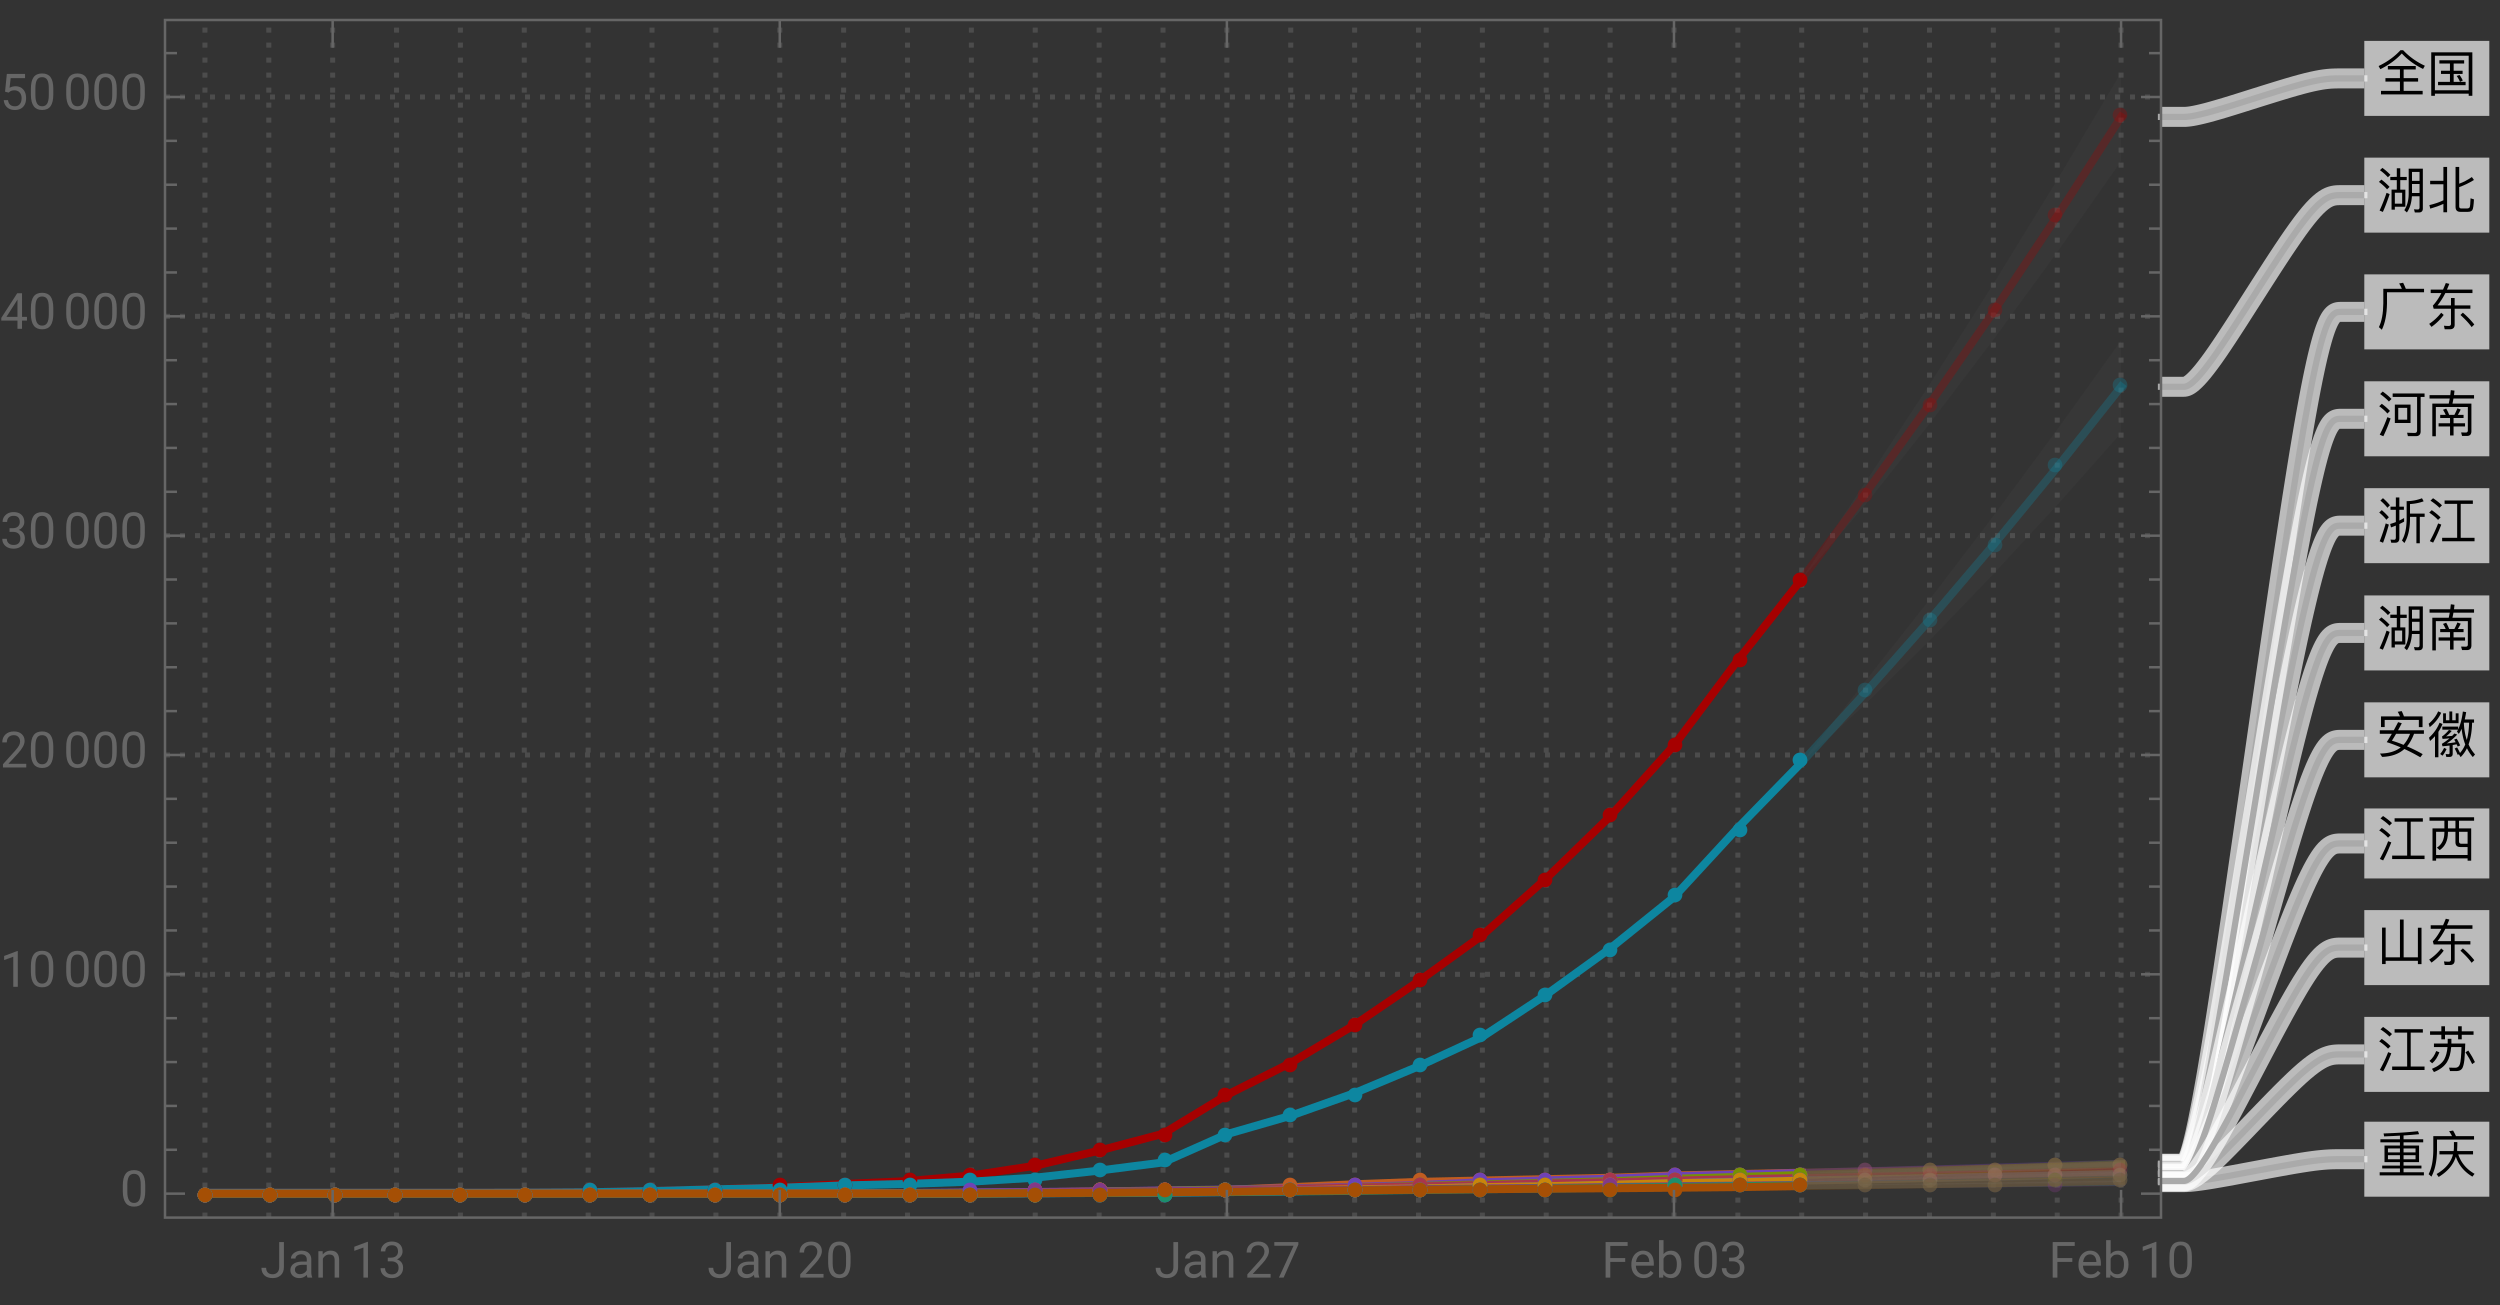 <svg xmlns="http://www.w3.org/2000/svg" xmlns:xlink="http://www.w3.org/1999/xlink" width="500pt" height="348" viewBox="0 0 500 261"><rect x="0" y="0" width="500" height="261" fill="#333333" stroke="none"/><defs><symbol overflow="visible" id="a"><path d="M4.738-8.14C3.578-6.88 2.121-5.82.36-4.97l.352.63C2.48-5.23 3.91-6.282 5-7.49c1.18 1.272 2.59 2.3 4.25 3.1l.36-.64a14.128 14.128 0 01-4.348-3.11zM2.211-4.98v.69h2.418v1.74H1.73v.69h2.9v1.848H.839V.7h8.333v-.71h-3.8v-1.85h2.89v-.692h-2.89V-4.29h2.417v-.691zm0 0"/></symbol><symbol overflow="visible" id="b"><path d="M2.52-6.121v.652h2.109v1.438h-1.79v.64h1.79v1.59H2.25v.66h5.512v-.66h-2.39v-1.59H7.16v-.64H5.371V-5.47H7.47v-.652zm6.59-1.59H.89V.98h.731V.55H8.38v.43h.73zM1.62-.129V-7.03h6.76v6.9zm4.93-3.05l-.57.19c.238.329.46.72.66 1.169l.558-.258A6.323 6.323 0 006.55-3.18zm0 0"/></symbol><symbol overflow="visible" id="c"><path d="M7.04-4.73h1.51v1.808H7.04zm1.51-.63H7.04v-1.78h1.51zM7.02-2.28h1.53v2.22c0 .278-.12.43-.35.43-.24 0-.49-.02-.759-.043l.168.64h.79C8.94.969 9.21.7 9.21.173V-7.8H6.379v5.082C6.359-1.422 6.07-.339 5.5.5l.52.46c.59-.839.921-1.92 1-3.241zm-5.9-5.67l-.492.46c.68.5 1.21.977 1.59 1.419l.5-.489A11.92 11.92 0 001.12-7.95zm-.2 2.34l-.491.46c.691.53 1.231 1.03 1.621 1.49l.5-.488c-.44-.48-.991-.973-1.628-1.461zm1.03 2.649A33.47 33.47 0 01.56.58l.652.28c.5-1.12.95-2.308 1.36-3.57zm3.762-.64H4.69V-5.5h1.297v-.648H4.691v-1.73H4v1.73H2.7v.648H4v1.898H2.95V.41h.66v-.59h2.1zM3.61-.801v-2.18h1.46V-.8zm0 0"/></symbol><symbol overflow="visible" id="d"><path d="M3.32-8.14v2.769H.672v.691H3.32v3.211c-.89.418-1.82.739-2.8.957L.69.2c.93-.258 1.809-.57 2.63-.949V.93h.738v-9.07zM8.22.84c.43 0 .73-.121.89-.36.16-.25.262-.96.32-2.128l-.679-.223c-.031 1.02-.09 1.61-.172 1.793C8.48.078 8.32.16 8.102.16h-1.25c-.25 0-.372-.148-.372-.43v-3.84c.93-.32 1.91-.788 2.95-1.421l-.418-.59c-.82.57-1.66 1.012-2.532 1.332v-3.352h-.73v7.98c0 .661.309 1 .941 1zm0 0"/></symbol><symbol overflow="visible" id="e"><path d="M1.23-8l-.511.488c.601.5 1.062.98 1.402 1.434l.5-.5A11.5 11.5 0 001.231-8zM.988-5.61l-.5.489c.602.5 1.082.98 1.422 1.441l.5-.5c-.379-.48-.86-.949-1.422-1.43zm.793 2.66A36.295 36.295 0 01.578.63l.672.293A42.328 42.328 0 002.41-2.71zm3.68-1.081c-.313.18-.633.351-.95.511v-2.152h.91V-6.3h-.91v-1.84H3.81v1.84H2.74v.63h1.07v2.452c-.368.14-.75.27-1.137.38l.168.69c.32-.113.64-.23.969-.363V-.16c0 .32-.11.48-.329.48C3.238.32 3 .3 2.738.281l.153.63h.808c.54 0 .813-.31.813-.911v-2.82c.316-.149.629-.309.949-.48zm3.578-3.95c-.91.36-1.93.56-3.07.583v3.847c-.047 1.7-.36 3.04-.938 4l.489.52c.699-1.13 1.07-2.64 1.12-4.52v-.71h1.282v5.28h.68v-5.28h.968v-.65H6.64v-1.91c1-.058 1.91-.25 2.731-.55zm0 0"/></symbol><symbol overflow="visible" id="f"><path d="M6.07-6.86v6.79h-3v.69h6.48v-.69H6.782v-6.79h2.43v-.68H3.559v.68zM1.25-7.987L.738-7.5c.762.5 1.364.98 1.801 1.43l.5-.5c-.48-.47-1.078-.942-1.789-1.418zM.988-5.602l-.5.493c.75.507 1.34 1 1.762 1.46l.5-.5A11.644 11.644 0 00.988-5.601zM2.27-2.949A28.672 28.672 0 01.61.6l.66.29a30.8 30.8 0 001.628-3.602zm0 0"/></symbol><symbol overflow="visible" id="g"><path d="M5.262-8.32l-.793.14c.203.32.39.68.55 1.07H1.302v2.93C1.28-2.16.98-.59.42.55l.59.528C1.662-.238 2-1.988 2.04-4.18v-2.242h7.41v-.687H5.81c-.18-.45-.36-.852-.547-1.211zm0 0"/></symbol><symbol overflow="visible" id="h"><path d="M.781-6.96v.698h2.14c-.53 1.024-1.1 1.852-1.71 2.512l.168.629h3.46v3c0 .293-.16.441-.468.441-.3 0-.61-.02-.941-.05l.148.71h1.043c.629 0 .95-.308.95-.921v-3.18h3.148v-.668H5.57v-1.48h-.73v1.48h-2.7a14.36 14.36 0 001.57-2.473h5.42v-.699h-5.1c.16-.367.32-.75.48-1.148l-.71-.16c-.18.46-.36.89-.551 1.308zM2.88-2.329A10.003 10.003 0 01.48-.102L.941.5C1.898-.18 2.72-.98 3.38-1.89zm4.33-.011l-.48.461c.95.86 1.7 1.66 2.238 2.419L9.5.02a16.925 16.925 0 00-2.29-2.36zm0 0"/></symbol><symbol overflow="visible" id="i"><path d="M1.18-7.95l-.508.5c.738.528 1.328 1.028 1.75 1.5l.52-.51c-.481-.5-1.063-.99-1.762-1.49zM1-5.5l-.512.488c.703.512 1.242 1 1.633 1.461l.508-.52C2.19-4.55 1.649-5.02 1-5.5zm1.11 2.68A30.368 30.368 0 01.59.68l.719.308A31.023 31.023 0 002.762-2.57zm1.062-4.75v.699h4.887V-.18c0 .34-.16.508-.48.508-.477 0-.99-.02-1.52-.047l.16.688h1.61c.62 0 .94-.328.94-.969v-6.871h.782v-.7zm.437 2.23v3.68H6.75v-3.68zm2.47 3.02h-1.79v-2.371h1.79zm0 0"/></symbol><symbol overflow="visible" id="j"><path d="M.55-7.23v.68h4.04c-.059.331-.13.671-.2 1.01H1.103V.989h.707v-5.847h6.4v4.68c0 .28-.14.429-.422.429L6.86.23l.192.7h.98c.59 0 .89-.32.89-.95v-5.52H5.13c.07-.32.14-.651.2-1.01h4.12v-.68H5.441c.04-.29.07-.59.098-.899l-.73-.101-.118 1zm3.33 2.69l-.64.24c.21.312.39.652.542 1.01H2.68v.63h1.968v1.05H2.36v.641h2.29V.84h.703V-.97h2.296v-.64H5.352v-1.05h2v-.63H6.21c.2-.32.39-.67.57-1.062l-.66-.238c-.18.461-.383.89-.601 1.3h-1.05a7.488 7.488 0 00-.59-1.25zm0 0"/></symbol><symbol overflow="visible" id="k"><path d="M.54-7.738v.699h2.98v1.527H1.14V.941h.72V.488h6.3v.453h.719v-6.453H6.44v-1.527h3.02v-.7zM1.86-.191v-4.637h1.66v.2C3.5-3.27 3-2.282 2.02-1.66l.558.488C3.66-1.898 4.211-3.05 4.23-4.629v-.2h1.5v2.067c0 .653.32.98.98.98h1.45v1.59zM4.23-7.04h1.5v1.527h-1.5zm2.211 2.21h1.72v2.388H6.897c-.308 0-.457-.16-.457-.47zm0 0"/></symbol><symbol overflow="visible" id="l"><path d="M9.148-7.191H5.43a9.89 9.89 0 00-.45-1.059l-.8.14c.172.282.32.579.46.919H.84v2.14h.738v-1.437H8.41v1.449h.738zM.602-4.411v.7h2.41c-.32.55-.66 1.11-1.024 1.672.934.3 1.864.648 2.801 1.05C3.73-.178 2.34.232.641.239l.418.672C2.922.852 4.399.328 5.519-.672A35.405 35.405 0 018.7.988L9.18.36a31.218 31.218 0 00-3.14-1.558c.531-.621 1-1.45 1.41-2.512h1.973v-.7H4.25c.238-.44.488-.91.75-1.41l-.738-.218a62.17 62.17 0 01-.864 1.629zm3.257.7H6.66c-.34.883-.78 1.621-1.32 2.211-.79-.328-1.559-.61-2.32-.828.261-.402.539-.863.84-1.383zm0 0"/></symbol><symbol overflow="visible" id="m"><path d="M2.27-8.2c-.4.93-1.032 1.76-1.9 2.482l.207.68c1.063-.84 1.82-1.8 2.3-2.883zm.28 2.27c-.44 1.121-1.14 2.121-2.109 3l.207.66a9.72 9.72 0 00.993-.968V.988h.68v-5.097c.327-.48.6-1 .82-1.551zm1.962-2.242v1.762h-.684V-7.8h-.566v1.972h3.09v-1.973h-.57v1.39H5.09v-1.76zM3.109-5.148v.617H6.25c-.07.133-.14.261-.21.383l.358.457c.211-.297.403-.637.57-1.02.122 1.14.36 2.191.723 3.133A5.9 5.9 0 016.641.129c-.18-.399-.38-.777-.582-1.117l-.48.226c.21.371.41.793.6 1.262L6.41.39l.36.56c.5-.49.92-1.08 1.26-1.77.31.64.701 1.23 1.17 1.76l.45-.52a7.733 7.733 0 01-1.297-2.01c.43-1.2.668-2.641.707-4.34h.39v-.65H7.59c.11-.452.2-.94.282-1.46l-.66-.121c-.18 1.45-.492 2.648-.941 3.59v-.578zm4.301-.743c0-.007 0-.02.012-.039H8.46C8.43-4.62 8.28-3.469 8-2.48c-.34-1-.531-2.141-.59-3.41zM3.46-.898A5.217 5.217 0 012.673.328l.469.344c.308-.383.578-.82.808-1.332zM5.98-2.73l-.511.171c.101.16.203.34.3.54-.597.097-1.199.18-1.789.238.801-.52 1.5-1.117 2.098-1.778l-.558-.21c-.141.16-.29.32-.45.48-.41.039-.82.07-1.218.098.418-.32.796-.68 1.136-1.09L4.441-4.5a7.02 7.02 0 01-1.41 1.352l.13.457c.46-.02.917-.059 1.39-.118-.473.399-.98.77-1.54 1.11l.13.488c.46-.039.93-.09 1.41-.148V.12c0 .16-.082.25-.223.25-.18 0-.367-.02-.558-.043l.128.594h.641c.422 0 .64-.223.64-.64v-1.743l.79-.148c.07.14.14.289.203.449l.5-.219c-.203-.48-.434-.93-.692-1.351zm0 0"/></symbol><symbol overflow="visible" id="n"><path d="M1.54-5.23v3.32h3.089v.691h-3.55v.578h3.55v.75H.579v.63h8.843v-.63h-4.07v-.75H8.93v-.578H5.352v-.691h3.097v-3.32H5.352v-.641h3.93v-.617h-3.93v-.762A73.97 73.97 0 008.46-7.5l-.223-.602c-1.988.223-4.289.372-6.886.454l.117.59c1.101-.044 2.152-.09 3.16-.153v.723H.719v.617h3.91v.64zm6.21 2.742H5.352v-.813H7.75zm-3.121 0H2.23v-.813h2.4zM2.23-3.86v-.79h2.4v.79zm3.122-.79H7.75v.79H5.352zm0 0"/></symbol><symbol overflow="visible" id="o"><path d="M2.531-4.129v.668h2.707C4.84-1.879 3.738-.57 1.961.461l.41.59C4.148-.031 5.301-1.38 5.81-3.012c.56 1.684 1.67 3.024 3.31 4l.43-.566C7.93-.5 6.84-1.801 6.289-3.461H9.25v-.668H6.102c-.024-.05-.032-.11-.043-.172.03-.46.05-1 .05-1.62h-.68c0 .28-.007.683-.007 1.202a19.6 19.6 0 01-.05.59zM5.25-8.23l-.79.14c.22.3.411.621.59.98H1.3v2.91C1.27-2.2.96-.628.36.489l.562.5C1.629-.309 2-2.039 2.039-4.199v-2.223h7.41v-.687H5.83a9.055 9.055 0 00-.58-1.121zm0 0"/></symbol><symbol overflow="visible" id="p"><path d="M8.3-3.27l-.562.348c.563.863 1.012 1.652 1.34 2.363l.55-.402c-.308-.66-.75-1.43-1.327-2.309zm-6.421.098c-.3.82-.738 1.48-1.34 1.98l.54.473c.6-.5 1.081-1.242 1.44-2.203zm2.3-2.45v.95H1.43v.703h2.712c-.082.98-.29 1.797-.653 2.48-.457.778-1.277 1.4-2.457 1.88l.399.64C2.64.551 3.512-.12 4.05-.98c.462-.782.731-1.77.829-2.989H6.94c-.05 1.719-.152 2.848-.3 3.367-.153.512-.461.774-.93.774-.402 0-.82-.012-1.262-.024l.192.68h1.418c.46-.027.793-.2 1.011-.508.2-.32.352-.898.45-1.718.082-.84.128-1.93.171-3.274H4.92v-.95zM.65-7.108v.687h2.26v.902h.73v-.902h2.622v.91h.726v-.91h2.364v-.687H6.988v-1.02h-.726v1.02H3.64v-1.02h-.73v1.02zm0 0"/></symbol><symbol overflow="visible" id="q"><path d="M8.219-6.469V-.55H5.37v-7.558h-.74V-.55H1.77V-6.5h-.718V.8h.719V.14H8.22v.67h.722v-7.28zm0 0"/></symbol><symbol overflow="visible" id="r"><path d="M3.805-7.11h.941v5.036c0 .68-.203 1.21-.613 1.597-.406.383-.953.575-1.633.575-.707 0-1.258-.18-1.648-.543-.395-.36-.594-.867-.594-1.516h.937c0 .406.114.723.336.95.223.23.547.343.969.343.387 0 .7-.121.941-.367.239-.246.36-.586.364-1.028zm0 0"/></symbol><symbol overflow="visible" id="s"><path d="M3.945 0c-.05-.105-.093-.29-.125-.555-.422.434-.922.653-1.507.653-.52 0-.946-.149-1.282-.442a1.438 1.438 0 01-.5-1.12c0-.552.211-.977.63-1.282.417-.305 1.007-.457 1.765-.457h.879v-.414c0-.317-.094-.567-.285-.754-.188-.188-.465-.281-.833-.281-.324 0-.593.082-.812.242-.219.164-.328.36-.328.59H.64c0-.262.093-.516.28-.762.188-.246.442-.441.763-.582.32-.145.671-.219 1.054-.219.61 0 1.086.153 1.434.457.344.305.523.727.535 1.258v2.434c0 .484.063.87.184 1.156V0zm-1.5-.688c.285 0 .555-.074.805-.218a1.35 1.35 0 00.555-.574v-1.083h-.711c-1.106 0-1.656.325-1.656.97 0 .284.093.507.28.663.188.16.43.243.727.243zm0 0"/></symbol><symbol overflow="visible" id="t"><path d="M1.54-5.281l.026.664a1.93 1.93 0 011.582-.766c1.118 0 1.68.633 1.692 1.89V0h-.902v-3.496c-.004-.379-.094-.664-.262-.844-.172-.183-.438-.273-.801-.273-.293 0-.55.078-.77.234a1.59 1.59 0 00-.52.613V0h-.9v-5.281zm0 0"/></symbol><symbol overflow="visible" id="u"><path d="M3.559 0h-.907v-6.02l-1.824.668v-.82l2.59-.973h.14zm0 0"/></symbol><symbol overflow="visible" id="v"><path d="M1.906-3.992h.676c.426-.008.762-.121 1.008-.34.242-.219.363-.512.363-.883 0-.832-.414-1.25-1.242-1.25-.39 0-.703.113-.938.336-.23.223-.347.516-.347.887H.523c0-.563.204-1.031.618-1.406.41-.372.933-.559 1.57-.559.672 0 1.195.176 1.578.531.379.356.57.848.57 1.48 0 .31-.101.61-.3.9a1.81 1.81 0 01-.817.648c.39.125.692.328.903.617.214.285.32.636.32 1.047 0 .64-.207 1.144-.625 1.52-.418.374-.957.562-1.625.562s-1.211-.18-1.63-.543c-.417-.36-.624-.836-.624-1.43h.906c0 .375.121.672.367.898.243.227.57.336.98.336.438 0 .77-.113 1-.34.231-.23.349-.554.349-.98 0-.414-.125-.734-.383-.953-.254-.223-.618-.336-1.098-.344h-.676zm0 0"/></symbol><symbol overflow="visible" id="w"><path d="M5.25 0H.59v-.648l2.46-2.735c.364-.414.618-.75.755-1.008.14-.257.21-.527.21-.804 0-.371-.113-.676-.34-.914-.222-.239-.523-.356-.898-.356-.449 0-.797.13-1.047.383-.25.254-.37.613-.37 1.066H.452c0-.652.211-1.183.633-1.586.422-.402.984-.605 1.691-.605.66 0 1.184.172 1.567.52.386.347.578.808.578 1.382 0 .703-.445 1.535-1.336 2.5L1.68-.738h3.57zm0 0"/></symbol><symbol overflow="visible" id="x"><path d="M5.047-3.031c0 1.058-.18 1.844-.54 2.36-.362.51-.925.769-1.694.769-.758 0-1.32-.25-1.684-.754C.766-1.16.574-1.91.562-2.91v-1.207c0-1.043.18-1.82.54-2.328.363-.508.93-.762 1.703-.762.765 0 1.328.246 1.687.734.36.489.547 1.246.555 2.27zm-.902-1.235c0-.765-.106-1.324-.32-1.675-.216-.348-.555-.524-1.02-.524-.465 0-.801.176-1.012.524-.211.347-.32.882-.328 1.605v1.445c0 .77.113 1.336.336 1.704.222.367.558.546 1.012.546.445 0 .777-.171.992-.515.218-.344.332-.89.34-1.633zm0 0"/></symbol><symbol overflow="visible" id="y"><path d="M5.18-6.602L2.234 0H1.29l2.934-6.367H.375v-.742H5.18zm0 0"/></symbol><symbol overflow="visible" id="z"><path d="M4.746-3.14H1.762V0H.824v-7.11H5.23v.774H1.762v2.43h2.984zm0 0"/></symbol><symbol overflow="visible" id="A"><path d="M2.875.098c-.715 0-1.297-.235-1.746-.707-.45-.47-.676-1.098-.676-1.887v-.164c0-.524.102-.992.3-1.406.2-.41.481-.735.84-.965.36-.235.75-.352 1.173-.352.687 0 1.218.227 1.601.68.38.453.57 1.101.57 1.945v.375H1.36c.012.52.164.942.454 1.262.292.32.664.48 1.113.48.316 0 .59-.062.808-.195.223-.129.414-.3.582-.516l.551.43c-.441.68-1.105 1.02-1.992 1.02zm-.11-4.739a1.21 1.21 0 00-.921.399c-.246.265-.399.64-.457 1.117H4.03v-.07c-.023-.457-.148-.813-.367-1.067-.223-.25-.523-.379-.898-.379zm0 0"/></symbol><symbol overflow="visible" id="B"><path d="M5.156-2.582c0 .809-.187 1.453-.554 1.945-.372.489-.872.735-1.497.735-.667 0-1.183-.235-1.546-.707L1.516 0H.684v-7.5h.902v2.797c.367-.453.867-.68 1.508-.68.64 0 1.148.246 1.511.73.368.485.551 1.15.551 1.993zm-.902-.106c0-.613-.121-1.09-.356-1.421-.238-.336-.582-.504-1.027-.504-.598 0-1.023.277-1.285.828V-1.5c.277.555.71.832 1.297.832.43 0 .77-.168 1.008-.504.242-.336.363-.84.363-1.516zm0 0"/></symbol><symbol overflow="visible" id="C"><path d="M4.406-2.387h.985v.739h-.985V0h-.91v-1.648H.258v-.536L3.44-7.109h.965zm-3.12 0h2.21v-3.488l-.105.195zm0 0"/></symbol><symbol overflow="visible" id="D"><path d="M1.008-3.563l.36-3.546h3.64v.836H2.133l-.215 1.937a2.32 2.32 0 011.187-.309c.649 0 1.16.215 1.543.645.383.426.57 1.004.57 1.734 0 .735-.195 1.309-.593 1.73-.395.423-.945.634-1.656.634-.63 0-1.14-.176-1.54-.524C1.032-.773.81-1.254.75-1.87h.855c.055.406.2.715.434.922.234.207.547.308.93.308.422 0 .75-.14.988-.43.238-.284.36-.679.36-1.187 0-.472-.13-.855-.387-1.144-.258-.285-.606-.43-1.035-.43-.395 0-.704.086-.926.258l-.242.195zm0 0"/></symbol></defs><path d="M40.984 243.52V4m12.774 239.52V4m12.773 239.52V4m12.778 239.52V4m12.773 239.52V4m12.773 239.52V4m12.774 239.52V4m12.777 239.52V4m12.774 239.52V4m12.773 239.52V4m12.774 239.52V4m12.777 239.52V4m12.773 239.52V4m12.773 239.52V4m12.774 239.52V4m12.778 239.52V4m12.773 239.52V4m12.773 239.52V4m12.774 239.52V4M283.7 243.52V4m12.773 239.52V4m12.773 239.52V4m12.774 239.52V4m12.777 239.52V4m12.773 239.52V4m12.774 239.52V4m12.773 239.52V4m12.778 239.52V4m12.773 239.52V4m12.773 239.52V4m12.774 239.52V4M33 194.863h399.2M33 150.996h399.2M33 107.133h399.2M33 63.266h399.2M33 19.398h399.2" fill="none" stroke="#666" stroke-opacity=".5" stroke-dasharray="1,2" stroke-miterlimit="3.25"/><path d="M360.344 115.828l12.773-17.18 12.778-17.796 12.773-18.485 12.773-19.156 12.774-19.832" fill="none" stroke-width="1.6" stroke-linecap="square" stroke="#a60000" stroke-opacity=".3" stroke-miterlimit="3.25"/><path d="M360.344 152.465l12.773-13.988 12.778-14.446 12.773-15.015 12.773-15.555 12.774-16.106" fill="none" stroke-width="1.6" stroke-linecap="square" stroke="#0d86a0" stroke-opacity=".3" stroke-miterlimit="3.25"/><path d="M360.344 234.543l12.773-.266 12.778-.28 12.773-.29 12.773-.305 12.774-.308" fill="none" stroke-width="1.6" stroke-linecap="square" stroke="#c05c20" stroke-opacity=".3" stroke-miterlimit="3.25"/><path d="M360.344 234.59l12.773-.344 12.778-.351 12.773-.368 12.773-.382 12.774-.395" fill="none" stroke-width="1.6" stroke-linecap="square" stroke="#6f42b5" stroke-opacity=".3" stroke-miterlimit="3.25"/><path d="M360.344 234.996l12.773-.402 12.778-.414 12.773-.434 12.773-.45 12.774-.464" fill="none" stroke-width="1.6" stroke-linecap="square" stroke="#769003" stroke-opacity=".3" stroke-miterlimit="3.25"/><path d="M360.344 235.61l12.773-.247 12.778-.254 12.773-.265 12.773-.274 12.774-.28" fill="none" stroke-width="1.6" stroke-linecap="square" stroke="#a8364d" stroke-opacity=".3" stroke-miterlimit="3.25"/><path d="M360.344 236.094l12.773-.239 12.778-.242 12.773-.258 12.773-.265 12.774-.274" fill="none" stroke-width="1.6" stroke-linecap="square" stroke="#3664cc" stroke-opacity=".3" stroke-miterlimit="3.25"/><path d="M360.344 236.137l12.773-.262 12.778-.281 12.773-.29 12.773-.304 12.774-.313" fill="none" stroke-width="1.6" stroke-linecap="square" stroke="#c8860a" stroke-opacity=".3" stroke-miterlimit="3.25"/><path d="M360.344 237.023l12.773-.113 12.778-.113 12.773-.121 12.773-.125 12.774-.13" fill="none" stroke-width="1.6" stroke-linecap="square" stroke="#833987" stroke-opacity=".3" stroke-miterlimit="3.25"/><path d="M360.344 237.094l12.773-.145 12.778-.152 12.773-.156 12.773-.164 12.774-.168" fill="none" stroke-width="1.6" stroke-linecap="square" stroke="#1c8f6b" stroke-opacity=".3" stroke-miterlimit="3.25"/><path d="M360.344 237.227l12.773-.192 12.778-.203 12.773-.21 12.773-.22 12.774-.222" fill="none" stroke-width="1.6" stroke-linecap="square" stroke="#a54f05" stroke-opacity=".3" stroke-miterlimit="3.25"/><path d="M40.984 238.55h51.098l12.773-.019 12.774-.074 12.777-.258 12.774-.344 12.773-.402 12.774-.652 12.777-.574 12.773-1.137 12.774-1.95 12.773-3.015 12.778-3.375 12.773-7.77 12.773-6.398 12.774-7.621 12.777-8.695 12.774-9.22 12.773-11.362 12.774-12.41 12.777-14.188 12.773-17.05 12.774-16.208" fill="none" stroke-width="1.6" stroke-linecap="square" stroke="#a60000" stroke-miterlimit="3.25"/><path d="M40.984 238.55h51.098l12.773-.019 12.774-.074 12.777-.258 12.774-.34 12.773-.312 12.774-.461 12.777-.305 12.773-.46 12.774-.79 12.773-1.418 12.778-1.625 12.773-5.664 12.773-3.683 12.774-4.528 12.777-5.351 12.774-5.91 12.773-8.426 12.774-9.227 12.777-10.285 12.773-13.844 12.774-13.105" fill="none" stroke-width="1.6" stroke-linecap="square" stroke="#0d86a0" stroke-miterlimit="3.25"/><path d="M40.984 238.73h114.97l12.773-.023 12.777-.02 12.773-.148 12.774-.082 12.773-.184 12.778-.105 12.773-.195 12.773-.543 12.774-.578 12.777-.477 38.32-.82 12.778-.461 12.773-.29 12.774-.261" fill="none" stroke-width="1.6" stroke-linecap="square" stroke="#c05c20" stroke-miterlimit="3.25"/><path d="M40.984 238.73h89.422l12.774-.003 12.773-.059 12.774-.05 12.777-.028 12.773-.094 12.774-.11 12.773-.085 12.778-.211 12.773-.184 12.773-.234 12.774-.305 12.777-.363 12.774-.555 12.773-.367 12.774-.348 12.777-.5 12.773-.32 12.774-.324" fill="none" stroke-width="1.6" stroke-linecap="square" stroke="#6f42b5" stroke-miterlimit="3.25"/><path d="M40.984 238.73h114.97l12.773-.003 12.777-.02 12.773-.016 12.774-.101 12.773-.223 12.778-.199 12.773-.176 12.773-.168 12.774-.312 12.777-.328 12.774-.305 12.773-.313 12.774-.32 12.777-.476 12.773-.391 12.774-.383" fill="none" stroke-width="1.6" stroke-linecap="square" stroke="#769003" stroke-miterlimit="3.25"/><path d="M40.984 238.73h114.97l12.773-.003 12.777-.036 12.773-.066 12.774-.086 12.773-.113 12.778-.137 12.773-.187 12.773-.34 12.774-.246 12.777-.243 12.774-.25 12.773-.324 12.774-.254 12.777-.316 12.773-.3 12.774-.22" fill="none" stroke-width="1.6" stroke-linecap="square" stroke="#a8364d" stroke-miterlimit="3.25"/><path d="M40.984 238.73h114.97l12.773-.007 12.777-.008 12.773-.016 12.774-.047 12.773-.082 12.778-.05 12.773-.106 12.773-.164 12.774-.23 12.777-.34 12.774-.203 12.773-.207 12.774-.258 12.777-.375 12.773-.317 12.774-.226" fill="none" stroke-width="1.6" stroke-linecap="square" stroke="#3664cc" stroke-miterlimit="3.25"/><path d="M40.984 238.73h127.743l12.777-.003 12.773-.063 12.774-.105 12.773-.094 12.778-.043 12.773-.156 12.773-.203 12.774-.211 12.777-.16 12.774-.266 12.773-.188 12.774-.297 12.777-.316 12.773-.219 12.774-.27" fill="none" stroke-width="1.6" stroke-linecap="square" stroke="#c8860a" stroke-miterlimit="3.25"/><path d="M40.984 238.73h114.97l12.773-.023 12.777-.016 12.773-.082 12.774-.129 12.773-.078 12.778-.156 12.773-.094 12.773-.066 12.774-.082 12.777-.18 12.774-.137 12.773-.105 12.774-.168 12.777-.164 12.773-.125 12.774-.102" fill="none" stroke-width="1.6" stroke-linecap="square" stroke="#833987" stroke-miterlimit="3.25"/><path d="M40.984 238.73h127.743l12.777-.003 12.773-.036 12.774-.039 12.773-.058 12.778-.07 12.773-.102 12.773-.125 12.774-.133 12.777-.172 25.547-.297 12.774-.156 12.777-.16 12.773-.145 12.774-.14" fill="none" stroke-width="1.6" stroke-linecap="square" stroke="#1c8f6b" stroke-miterlimit="3.25"/><path d="M40.984 238.73h114.97l12.773-.003 12.777-.024 12.773-.012 12.774-.054 12.773-.078 12.778-.106 12.773-.105 12.773-.149 12.774-.105 12.777-.145 12.774-.105 12.773-.102 12.774-.09 12.777-.105 12.773-.125 12.774-.195" fill="none" stroke-width="1.6" stroke-linecap="square" stroke="#a54f05" stroke-miterlimit="3.25"/><path d="M361.465 116a1.47 1.47 0 00-1.465-1.465 1.47 1.47 0 00-1.465 1.465 1.47 1.47 0 001.465 1.465 1.47 1.47 0 001.465-1.465zm13-17A1.47 1.47 0 00373 97.535 1.47 1.47 0 00371.535 99a1.47 1.47 0 001.465 1.465A1.47 1.47 0 00374.465 99zm13-18A1.47 1.47 0 00386 79.535 1.47 1.47 0 00384.535 81 1.47 1.47 0 00386 82.465 1.47 1.47 0 00387.465 81zm13-19A1.47 1.47 0 00399 60.535 1.47 1.47 0 00397.535 62 1.47 1.47 0 00399 63.465 1.47 1.47 0 00400.465 62zm12-19A1.47 1.47 0 00411 41.535 1.47 1.47 0 00409.535 43 1.47 1.47 0 00411 44.465 1.47 1.47 0 00412.465 43zm13-20A1.47 1.47 0 00424 21.535 1.47 1.47 0 00422.535 23 1.47 1.47 0 00424 24.465 1.47 1.47 0 00425.465 23zm0 0" fill-rule="evenodd" fill="#a60000" fill-opacity=".3"/><path d="M361.465 152a1.47 1.47 0 00-1.465-1.465 1.47 1.47 0 00-1.465 1.465 1.47 1.47 0 001.465 1.465 1.47 1.47 0 001.465-1.465zm13-14a1.47 1.47 0 00-1.465-1.465 1.47 1.47 0 00-1.465 1.465 1.47 1.47 0 001.465 1.465 1.47 1.47 0 001.465-1.465zm13-14a1.47 1.47 0 00-1.465-1.465 1.47 1.47 0 00-1.465 1.465 1.47 1.47 0 001.465 1.465 1.47 1.47 0 001.465-1.465zm13-15a1.47 1.47 0 00-1.465-1.465 1.47 1.47 0 00-1.465 1.465 1.47 1.47 0 001.465 1.465 1.47 1.47 0 001.465-1.465zm12-16A1.47 1.47 0 00411 91.535 1.47 1.47 0 00409.535 93 1.47 1.47 0 00411 94.465 1.47 1.47 0 00412.465 93zm13-16A1.47 1.47 0 00424 75.535 1.47 1.47 0 00422.535 77 1.47 1.47 0 00424 78.465 1.47 1.47 0 00425.465 77zm0 0" fill-rule="evenodd" fill="#0d86a0" fill-opacity=".3"/><path d="M361.465 235a1.47 1.47 0 00-1.465-1.465 1.47 1.47 0 00-1.465 1.465 1.47 1.47 0 001.465 1.465 1.47 1.47 0 001.465-1.465zm13-1a1.47 1.47 0 00-1.465-1.465 1.47 1.47 0 00-1.465 1.465 1.47 1.47 0 001.465 1.465 1.47 1.47 0 001.465-1.465zm13 0a1.47 1.47 0 00-1.465-1.465 1.47 1.47 0 00-1.465 1.465 1.47 1.47 0 001.465 1.465 1.47 1.47 0 001.465-1.465zm13 0a1.47 1.47 0 00-1.465-1.465 1.47 1.47 0 00-1.465 1.465 1.47 1.47 0 001.465 1.465 1.47 1.47 0 001.465-1.465zm12-1a1.47 1.47 0 00-1.465-1.465 1.47 1.47 0 00-1.465 1.465 1.47 1.47 0 001.465 1.465 1.47 1.47 0 001.465-1.465zm13 0a1.47 1.47 0 00-1.465-1.465 1.47 1.47 0 00-1.465 1.465 1.47 1.47 0 001.465 1.465 1.47 1.47 0 001.465-1.465zm0 0" fill-rule="evenodd" fill="#c05c20" fill-opacity=".3"/><path d="M361.465 235a1.47 1.47 0 00-1.465-1.465 1.47 1.47 0 00-1.465 1.465 1.47 1.47 0 001.465 1.465 1.47 1.47 0 001.465-1.465zm13-1a1.47 1.47 0 00-1.465-1.465 1.47 1.47 0 00-1.465 1.465 1.47 1.47 0 001.465 1.465 1.47 1.47 0 001.465-1.465zm13 0a1.47 1.47 0 00-1.465-1.465 1.47 1.47 0 00-1.465 1.465 1.47 1.47 0 001.465 1.465 1.47 1.47 0 001.465-1.465zm13 0a1.47 1.47 0 00-1.465-1.465 1.47 1.47 0 00-1.465 1.465 1.47 1.47 0 001.465 1.465 1.47 1.47 0 001.465-1.465zm12-1a1.47 1.47 0 00-1.465-1.465 1.47 1.47 0 00-1.465 1.465 1.47 1.47 0 001.465 1.465 1.47 1.47 0 001.465-1.465zm13 0a1.47 1.47 0 00-1.465-1.465 1.47 1.47 0 00-1.465 1.465 1.47 1.47 0 001.465 1.465 1.47 1.47 0 001.465-1.465zm0 0" fill-rule="evenodd" fill="#6f42b5" fill-opacity=".3"/><path d="M361.465 235a1.47 1.47 0 00-1.465-1.465 1.47 1.47 0 00-1.465 1.465 1.47 1.47 0 001.465 1.465 1.47 1.47 0 001.465-1.465zm13 0a1.47 1.47 0 00-1.465-1.465 1.47 1.47 0 00-1.465 1.465 1.47 1.47 0 001.465 1.465 1.47 1.47 0 001.465-1.465zm13-1a1.47 1.47 0 00-1.465-1.465 1.47 1.47 0 00-1.465 1.465 1.47 1.47 0 001.465 1.465 1.47 1.47 0 001.465-1.465zm13 0a1.47 1.47 0 00-1.465-1.465 1.47 1.47 0 00-1.465 1.465 1.47 1.47 0 001.465 1.465 1.47 1.47 0 001.465-1.465zm12-1a1.47 1.47 0 00-1.465-1.465 1.47 1.47 0 00-1.465 1.465 1.47 1.47 0 001.465 1.465 1.47 1.47 0 001.465-1.465zm13 0a1.47 1.47 0 00-1.465-1.465 1.47 1.47 0 00-1.465 1.465 1.47 1.47 0 001.465 1.465 1.47 1.47 0 001.465-1.465zm0 0" fill-rule="evenodd" fill="#769003" fill-opacity=".3"/><path d="M361.465 236a1.47 1.47 0 00-1.465-1.465 1.47 1.47 0 00-1.465 1.465 1.47 1.47 0 001.465 1.465 1.47 1.47 0 001.465-1.465zm13-1a1.47 1.47 0 00-1.465-1.465 1.47 1.47 0 00-1.465 1.465 1.47 1.47 0 001.465 1.465 1.47 1.47 0 001.465-1.465zm13 0a1.47 1.47 0 00-1.465-1.465 1.47 1.47 0 00-1.465 1.465 1.47 1.47 0 001.465 1.465 1.47 1.47 0 001.465-1.465zm13 0a1.47 1.47 0 00-1.465-1.465 1.47 1.47 0 00-1.465 1.465 1.47 1.47 0 001.465 1.465 1.47 1.47 0 001.465-1.465zm12 0a1.47 1.47 0 00-1.465-1.465 1.47 1.47 0 00-1.465 1.465 1.47 1.47 0 001.465 1.465 1.47 1.47 0 001.465-1.465zm13-1a1.47 1.47 0 00-1.465-1.465 1.47 1.47 0 00-1.465 1.465 1.47 1.47 0 001.465 1.465 1.47 1.47 0 001.465-1.465zm0 0" fill-rule="evenodd" fill="#a8364d" fill-opacity=".3"/><path d="M361.465 236a1.47 1.47 0 00-1.465-1.465 1.47 1.47 0 00-1.465 1.465 1.47 1.47 0 001.465 1.465 1.47 1.47 0 001.465-1.465zm13 0a1.47 1.47 0 00-1.465-1.465 1.47 1.47 0 00-1.465 1.465 1.47 1.47 0 001.465 1.465 1.47 1.47 0 001.465-1.465zm13 0a1.47 1.47 0 00-1.465-1.465 1.47 1.47 0 00-1.465 1.465 1.47 1.47 0 001.465 1.465 1.47 1.47 0 001.465-1.465zm13-1a1.47 1.47 0 00-1.465-1.465 1.47 1.47 0 00-1.465 1.465 1.47 1.47 0 001.465 1.465 1.47 1.47 0 001.465-1.465zm12 0a1.47 1.47 0 00-1.465-1.465 1.47 1.47 0 00-1.465 1.465 1.47 1.47 0 001.465 1.465 1.47 1.47 0 001.465-1.465zm13 0a1.47 1.47 0 00-1.465-1.465 1.47 1.47 0 00-1.465 1.465 1.47 1.47 0 001.465 1.465 1.47 1.47 0 001.465-1.465zm0 0" fill-rule="evenodd" fill="#3664cc" fill-opacity=".3"/><path d="M361.465 236a1.47 1.47 0 00-1.465-1.465 1.47 1.47 0 00-1.465 1.465 1.47 1.47 0 001.465 1.465 1.47 1.47 0 001.465-1.465zm13 0a1.47 1.47 0 00-1.465-1.465 1.47 1.47 0 00-1.465 1.465 1.47 1.47 0 001.465 1.465 1.47 1.47 0 001.465-1.465zm13 0a1.47 1.47 0 00-1.465-1.465 1.47 1.47 0 00-1.465 1.465 1.47 1.47 0 001.465 1.465 1.47 1.47 0 001.465-1.465zm13-1a1.47 1.47 0 00-1.465-1.465 1.47 1.47 0 00-1.465 1.465 1.47 1.47 0 001.465 1.465 1.47 1.47 0 001.465-1.465zm12 0a1.47 1.47 0 00-1.465-1.465 1.47 1.47 0 00-1.465 1.465 1.47 1.47 0 001.465 1.465 1.47 1.47 0 001.465-1.465zm13 0a1.47 1.47 0 00-1.465-1.465 1.47 1.47 0 00-1.465 1.465 1.47 1.47 0 001.465 1.465 1.47 1.47 0 001.465-1.465zm0 0" fill-rule="evenodd" fill="#c8860a" fill-opacity=".3"/><path d="M361.465 237a1.47 1.47 0 00-1.465-1.465 1.47 1.47 0 00-1.465 1.465 1.47 1.47 0 001.465 1.465 1.47 1.47 0 001.465-1.465zm13 0a1.47 1.47 0 00-1.465-1.465 1.47 1.47 0 00-1.465 1.465 1.47 1.47 0 001.465 1.465 1.47 1.47 0 001.465-1.465zm13 0a1.47 1.47 0 00-1.465-1.465 1.47 1.47 0 00-1.465 1.465 1.47 1.47 0 001.465 1.465 1.47 1.47 0 001.465-1.465zm13 0a1.47 1.47 0 00-1.465-1.465 1.47 1.47 0 00-1.465 1.465 1.47 1.47 0 001.465 1.465 1.47 1.47 0 001.465-1.465zm12 0a1.47 1.47 0 00-1.465-1.465 1.47 1.47 0 00-1.465 1.465 1.47 1.47 0 001.465 1.465 1.47 1.47 0 001.465-1.465zm13-1a1.47 1.47 0 00-1.465-1.465 1.47 1.47 0 00-1.465 1.465 1.47 1.47 0 001.465 1.465 1.47 1.47 0 001.465-1.465zm0 0" fill-rule="evenodd" fill="#833987" fill-opacity=".3"/><path d="M361.465 237a1.47 1.47 0 00-1.465-1.465 1.47 1.47 0 00-1.465 1.465 1.47 1.47 0 001.465 1.465 1.47 1.47 0 001.465-1.465zm13 0a1.47 1.47 0 00-1.465-1.465 1.47 1.47 0 00-1.465 1.465 1.47 1.47 0 001.465 1.465 1.47 1.47 0 001.465-1.465zm13 0a1.47 1.47 0 00-1.465-1.465 1.47 1.47 0 00-1.465 1.465 1.47 1.47 0 001.465 1.465 1.47 1.47 0 001.465-1.465zm13 0a1.47 1.47 0 00-1.465-1.465 1.47 1.47 0 00-1.465 1.465 1.47 1.47 0 001.465 1.465 1.47 1.47 0 001.465-1.465zm12-1a1.47 1.47 0 00-1.465-1.465 1.47 1.47 0 00-1.465 1.465 1.47 1.47 0 001.465 1.465 1.47 1.47 0 001.465-1.465zm13 0a1.47 1.47 0 00-1.465-1.465 1.47 1.47 0 00-1.465 1.465 1.47 1.47 0 001.465 1.465 1.47 1.47 0 001.465-1.465zm0 0" fill-rule="evenodd" fill="#1c8f6b" fill-opacity=".3"/><path d="M361.465 237a1.47 1.47 0 00-1.465-1.465 1.47 1.47 0 00-1.465 1.465 1.47 1.47 0 001.465 1.465 1.47 1.47 0 001.465-1.465zm13 0a1.47 1.47 0 00-1.465-1.465 1.47 1.47 0 00-1.465 1.465 1.47 1.47 0 001.465 1.465 1.47 1.47 0 001.465-1.465zm13 0a1.47 1.47 0 00-1.465-1.465 1.47 1.47 0 00-1.465 1.465 1.47 1.47 0 001.465 1.465 1.47 1.47 0 001.465-1.465zm13 0a1.47 1.47 0 00-1.465-1.465 1.47 1.47 0 00-1.465 1.465 1.47 1.47 0 001.465 1.465 1.47 1.47 0 001.465-1.465zm12-1a1.47 1.47 0 00-1.465-1.465 1.47 1.47 0 00-1.465 1.465 1.47 1.47 0 001.465 1.465 1.47 1.47 0 001.465-1.465zm13 0a1.47 1.47 0 00-1.465-1.465 1.47 1.47 0 00-1.465 1.465 1.47 1.47 0 001.465 1.465 1.47 1.47 0 001.465-1.465zm0 0" fill-rule="evenodd" fill="#a54f05" fill-opacity=".3"/><path d="M42.465 239A1.47 1.47 0 0041 237.535 1.47 1.47 0 0039.535 239 1.47 1.47 0 0041 240.465 1.47 1.47 0 0042.465 239zm13 0A1.47 1.47 0 0054 237.535 1.47 1.47 0 0052.535 239 1.47 1.47 0 0054 240.465 1.47 1.47 0 0055.465 239zm13 0A1.47 1.47 0 0067 237.535 1.47 1.47 0 0065.535 239 1.47 1.47 0 0067 240.465 1.47 1.47 0 0068.465 239zm12 0A1.47 1.47 0 0079 237.535 1.47 1.47 0 0077.535 239 1.47 1.47 0 0079 240.465 1.47 1.47 0 0080.465 239zm13 0A1.47 1.47 0 0092 237.535 1.47 1.47 0 0090.535 239 1.47 1.47 0 0092 240.465 1.47 1.47 0 0093.465 239zm13 0a1.47 1.47 0 00-1.465-1.465 1.47 1.47 0 00-1.465 1.465 1.47 1.47 0 001.465 1.465 1.47 1.47 0 001.465-1.465zm13-1a1.47 1.47 0 00-1.465-1.465 1.47 1.47 0 00-1.465 1.465 1.47 1.47 0 001.465 1.465 1.47 1.47 0 001.465-1.465zm12 0a1.47 1.47 0 00-1.465-1.465 1.47 1.47 0 00-1.465 1.465 1.47 1.47 0 001.465 1.465 1.47 1.47 0 001.465-1.465zm13 0a1.47 1.47 0 00-1.465-1.465 1.47 1.47 0 00-1.465 1.465 1.47 1.47 0 001.465 1.465 1.47 1.47 0 001.465-1.465zm13-1a1.47 1.47 0 00-1.465-1.465 1.47 1.47 0 00-1.465 1.465 1.47 1.47 0 001.465 1.465 1.47 1.47 0 001.465-1.465zm13 0a1.47 1.47 0 00-1.465-1.465 1.47 1.47 0 00-1.465 1.465 1.47 1.47 0 001.465 1.465 1.47 1.47 0 001.465-1.465zm13-1a1.47 1.47 0 00-1.465-1.465 1.47 1.47 0 00-1.465 1.465 1.47 1.47 0 001.465 1.465 1.47 1.47 0 001.465-1.465zm12-1a1.47 1.47 0 00-1.465-1.465 1.47 1.47 0 00-1.465 1.465 1.47 1.47 0 001.465 1.465 1.47 1.47 0 001.465-1.465zm13-2a1.47 1.47 0 00-1.465-1.465 1.47 1.47 0 00-1.465 1.465 1.47 1.47 0 001.465 1.465 1.47 1.47 0 001.465-1.465zm13-3a1.47 1.47 0 00-1.465-1.465 1.47 1.47 0 00-1.465 1.465 1.47 1.47 0 001.465 1.465 1.47 1.47 0 001.465-1.465zm13-3a1.47 1.47 0 00-1.465-1.465 1.47 1.47 0 00-1.465 1.465 1.47 1.47 0 001.465 1.465 1.47 1.47 0 001.465-1.465zm12-8a1.47 1.47 0 00-1.465-1.465 1.47 1.47 0 00-1.465 1.465 1.47 1.47 0 001.465 1.465 1.47 1.47 0 001.465-1.465zm13-6a1.47 1.47 0 00-1.465-1.465 1.47 1.47 0 00-1.465 1.465 1.47 1.47 0 001.465 1.465 1.47 1.47 0 001.465-1.465zm13-8a1.47 1.47 0 00-1.465-1.465 1.47 1.47 0 00-1.465 1.465 1.47 1.47 0 001.465 1.465 1.47 1.47 0 001.465-1.465zm13-9a1.47 1.47 0 00-1.465-1.465 1.47 1.47 0 00-1.465 1.465 1.47 1.47 0 001.465 1.465 1.47 1.47 0 001.465-1.465zm12-9a1.47 1.47 0 00-1.465-1.465 1.47 1.47 0 00-1.465 1.465 1.47 1.47 0 001.465 1.465 1.47 1.47 0 001.465-1.465zm13-11a1.47 1.47 0 00-1.465-1.465 1.47 1.47 0 00-1.465 1.465 1.47 1.47 0 001.465 1.465 1.47 1.47 0 001.465-1.465zm13-13a1.47 1.47 0 00-1.465-1.465 1.47 1.47 0 00-1.465 1.465 1.47 1.47 0 001.465 1.465 1.47 1.47 0 001.465-1.465zm13-14a1.47 1.47 0 00-1.465-1.465 1.47 1.47 0 00-1.465 1.465 1.47 1.47 0 001.465 1.465 1.47 1.47 0 001.465-1.465zm13-17a1.47 1.47 0 00-1.465-1.465 1.47 1.47 0 00-1.465 1.465 1.47 1.47 0 001.465 1.465 1.47 1.47 0 001.465-1.465zm12-16a1.47 1.47 0 00-1.465-1.465 1.47 1.47 0 00-1.465 1.465 1.47 1.47 0 001.465 1.465 1.47 1.47 0 001.465-1.465zm0 0" fill-rule="evenodd" fill="#a60000"/><path d="M42.465 239A1.47 1.47 0 0041 237.535 1.47 1.47 0 0039.535 239 1.47 1.47 0 0041 240.465 1.47 1.47 0 0042.465 239zm13 0A1.47 1.47 0 0054 237.535 1.47 1.47 0 0052.535 239 1.47 1.47 0 0054 240.465 1.47 1.47 0 0055.465 239zm13 0A1.47 1.47 0 0067 237.535 1.47 1.47 0 0065.535 239 1.47 1.47 0 0067 240.465 1.47 1.47 0 0068.465 239zm12 0A1.47 1.47 0 0079 237.535 1.47 1.47 0 0077.535 239 1.47 1.47 0 0079 240.465 1.47 1.47 0 0080.465 239zm13 0A1.47 1.47 0 0092 237.535 1.47 1.47 0 0090.535 239 1.47 1.47 0 0092 240.465 1.47 1.47 0 0093.465 239zm13 0a1.47 1.47 0 00-1.465-1.465 1.47 1.47 0 00-1.465 1.465 1.47 1.47 0 001.465 1.465 1.47 1.47 0 001.465-1.465zm13-1a1.47 1.47 0 00-1.465-1.465 1.47 1.47 0 00-1.465 1.465 1.47 1.47 0 001.465 1.465 1.47 1.47 0 001.465-1.465zm12 0a1.47 1.47 0 00-1.465-1.465 1.47 1.47 0 00-1.465 1.465 1.47 1.47 0 001.465 1.465 1.47 1.47 0 001.465-1.465zm13 0a1.47 1.47 0 00-1.465-1.465 1.47 1.47 0 00-1.465 1.465 1.47 1.47 0 001.465 1.465 1.47 1.47 0 001.465-1.465zm13 0a1.47 1.47 0 00-1.465-1.465 1.47 1.47 0 00-1.465 1.465 1.47 1.47 0 001.465 1.465 1.47 1.47 0 001.465-1.465zm13-1a1.47 1.47 0 00-1.465-1.465 1.47 1.47 0 00-1.465 1.465 1.47 1.47 0 001.465 1.465 1.47 1.47 0 001.465-1.465zm13 0a1.47 1.47 0 00-1.465-1.465 1.47 1.47 0 00-1.465 1.465 1.47 1.47 0 001.465 1.465 1.47 1.47 0 001.465-1.465zm12-1a1.47 1.47 0 00-1.465-1.465 1.47 1.47 0 00-1.465 1.465 1.47 1.47 0 001.465 1.465 1.47 1.47 0 001.465-1.465zm13 0a1.47 1.47 0 00-1.465-1.465 1.47 1.47 0 00-1.465 1.465 1.47 1.47 0 001.465 1.465 1.47 1.47 0 001.465-1.465zm13-2a1.47 1.47 0 00-1.465-1.465 1.47 1.47 0 00-1.465 1.465 1.47 1.47 0 001.465 1.465 1.47 1.47 0 001.465-1.465zm13-2a1.47 1.47 0 00-1.465-1.465 1.47 1.47 0 00-1.465 1.465 1.47 1.47 0 001.465 1.465 1.47 1.47 0 001.465-1.465zm12-5a1.47 1.47 0 00-1.465-1.465 1.47 1.47 0 00-1.465 1.465 1.47 1.47 0 001.465 1.465 1.47 1.47 0 001.465-1.465zm13-4a1.47 1.47 0 00-1.465-1.465 1.47 1.47 0 00-1.465 1.465 1.47 1.47 0 001.465 1.465 1.47 1.47 0 001.465-1.465zm13-4a1.47 1.47 0 00-1.465-1.465 1.47 1.47 0 00-1.465 1.465 1.47 1.47 0 001.465 1.465 1.47 1.47 0 001.465-1.465zm13-6a1.47 1.47 0 00-1.465-1.465 1.47 1.47 0 00-1.465 1.465 1.47 1.47 0 001.465 1.465 1.47 1.47 0 001.465-1.465zm12-6a1.47 1.47 0 00-1.465-1.465 1.47 1.47 0 00-1.465 1.465 1.47 1.47 0 001.465 1.465 1.47 1.47 0 001.465-1.465zm13-8a1.47 1.47 0 00-1.465-1.465 1.47 1.47 0 00-1.465 1.465 1.47 1.47 0 001.465 1.465 1.47 1.47 0 001.465-1.465zm13-9a1.47 1.47 0 00-1.465-1.465 1.47 1.47 0 00-1.465 1.465 1.47 1.47 0 001.465 1.465 1.47 1.47 0 001.465-1.465zm13-11a1.47 1.47 0 00-1.465-1.465 1.47 1.47 0 00-1.465 1.465 1.47 1.47 0 001.465 1.465 1.47 1.47 0 001.465-1.465zm13-13a1.47 1.47 0 00-1.465-1.465 1.47 1.47 0 00-1.465 1.465 1.47 1.47 0 001.465 1.465 1.47 1.47 0 001.465-1.465zm12-14a1.47 1.47 0 00-1.465-1.465 1.47 1.47 0 00-1.465 1.465 1.47 1.47 0 001.465 1.465 1.47 1.47 0 001.465-1.465zm0 0" fill-rule="evenodd" fill="#0d86a0"/><path d="M42.465 239A1.47 1.47 0 0041 237.535 1.47 1.47 0 0039.535 239 1.47 1.47 0 0041 240.465 1.47 1.47 0 0042.465 239zm13 0A1.47 1.47 0 0054 237.535 1.47 1.47 0 0052.535 239 1.47 1.47 0 0054 240.465 1.47 1.47 0 0055.465 239zm13 0A1.47 1.47 0 0067 237.535 1.47 1.47 0 0065.535 239 1.47 1.47 0 0067 240.465 1.47 1.47 0 0068.465 239zm12 0A1.47 1.47 0 0079 237.535 1.47 1.47 0 0077.535 239 1.47 1.47 0 0079 240.465 1.47 1.47 0 0080.465 239zm13 0A1.47 1.47 0 0092 237.535 1.47 1.47 0 0090.535 239 1.47 1.47 0 0092 240.465 1.47 1.47 0 0093.465 239zm13 0a1.47 1.47 0 00-1.465-1.465 1.47 1.47 0 00-1.465 1.465 1.47 1.47 0 001.465 1.465 1.47 1.47 0 001.465-1.465zm13 0a1.47 1.47 0 00-1.465-1.465 1.47 1.47 0 00-1.465 1.465 1.47 1.47 0 001.465 1.465 1.47 1.47 0 001.465-1.465zm12 0a1.47 1.47 0 00-1.465-1.465 1.47 1.47 0 00-1.465 1.465 1.47 1.47 0 001.465 1.465 1.47 1.47 0 001.465-1.465zm13 0a1.47 1.47 0 00-1.465-1.465 1.47 1.47 0 00-1.465 1.465 1.47 1.47 0 001.465 1.465 1.47 1.47 0 001.465-1.465zm13 0a1.47 1.47 0 00-1.465-1.465 1.47 1.47 0 00-1.465 1.465 1.47 1.47 0 001.465 1.465 1.47 1.47 0 001.465-1.465zm13 0a1.47 1.47 0 00-1.465-1.465 1.47 1.47 0 00-1.465 1.465 1.47 1.47 0 001.465 1.465 1.47 1.47 0 001.465-1.465zm13 0a1.47 1.47 0 00-1.465-1.465 1.47 1.47 0 00-1.465 1.465 1.47 1.47 0 001.465 1.465 1.47 1.47 0 001.465-1.465zm12 0a1.47 1.47 0 00-1.465-1.465 1.47 1.47 0 00-1.465 1.465 1.47 1.47 0 001.465 1.465 1.47 1.47 0 001.465-1.465zm13-1a1.47 1.47 0 00-1.465-1.465 1.47 1.47 0 00-1.465 1.465 1.47 1.47 0 001.465 1.465 1.47 1.47 0 001.465-1.465zm13 0a1.47 1.47 0 00-1.465-1.465 1.47 1.47 0 00-1.465 1.465 1.47 1.47 0 001.465 1.465 1.47 1.47 0 001.465-1.465zm13 0a1.47 1.47 0 00-1.465-1.465 1.47 1.47 0 00-1.465 1.465 1.47 1.47 0 001.465 1.465 1.47 1.47 0 001.465-1.465zm12 0a1.47 1.47 0 00-1.465-1.465 1.47 1.47 0 00-1.465 1.465 1.47 1.47 0 001.465 1.465 1.47 1.47 0 001.465-1.465zm13-1a1.47 1.47 0 00-1.465-1.465 1.47 1.47 0 00-1.465 1.465 1.47 1.47 0 001.465 1.465 1.47 1.47 0 001.465-1.465zm13 0a1.47 1.47 0 00-1.465-1.465 1.47 1.47 0 00-1.465 1.465 1.47 1.47 0 001.465 1.465 1.47 1.47 0 001.465-1.465zm13-1a1.47 1.47 0 00-1.465-1.465 1.47 1.47 0 00-1.465 1.465 1.47 1.47 0 001.465 1.465 1.47 1.47 0 001.465-1.465zm12 0a1.47 1.47 0 00-1.465-1.465 1.47 1.47 0 00-1.465 1.465 1.47 1.47 0 001.465 1.465 1.47 1.47 0 001.465-1.465zm13 0a1.47 1.47 0 00-1.465-1.465 1.47 1.47 0 00-1.465 1.465 1.47 1.47 0 001.465 1.465 1.47 1.47 0 001.465-1.465zm13 0a1.47 1.47 0 00-1.465-1.465 1.47 1.47 0 00-1.465 1.465 1.47 1.47 0 001.465 1.465 1.47 1.47 0 001.465-1.465zm13-1a1.47 1.47 0 00-1.465-1.465 1.47 1.47 0 00-1.465 1.465 1.47 1.47 0 001.465 1.465 1.47 1.47 0 001.465-1.465zm13 0a1.47 1.47 0 00-1.465-1.465 1.47 1.47 0 00-1.465 1.465 1.47 1.47 0 001.465 1.465 1.47 1.47 0 001.465-1.465zm12 0a1.47 1.47 0 00-1.465-1.465 1.47 1.47 0 00-1.465 1.465 1.47 1.47 0 001.465 1.465 1.47 1.47 0 001.465-1.465zm0 0" fill-rule="evenodd" fill="#c05c20"/><path d="M42.465 239A1.47 1.47 0 0041 237.535 1.47 1.47 0 0039.535 239 1.47 1.47 0 0041 240.465 1.47 1.47 0 0042.465 239zm13 0A1.47 1.47 0 0054 237.535 1.47 1.47 0 0052.535 239 1.47 1.47 0 0054 240.465 1.47 1.47 0 0055.465 239zm13 0A1.47 1.47 0 0067 237.535 1.47 1.47 0 0065.535 239 1.47 1.47 0 0067 240.465 1.47 1.47 0 0068.465 239zm12 0A1.47 1.47 0 0079 237.535 1.47 1.47 0 0077.535 239 1.47 1.47 0 0079 240.465 1.47 1.47 0 0080.465 239zm13 0A1.47 1.47 0 0092 237.535 1.47 1.47 0 0090.535 239 1.47 1.47 0 0092 240.465 1.47 1.47 0 0093.465 239zm13 0a1.47 1.47 0 00-1.465-1.465 1.47 1.47 0 00-1.465 1.465 1.47 1.47 0 001.465 1.465 1.47 1.47 0 001.465-1.465zm13 0a1.47 1.47 0 00-1.465-1.465 1.47 1.47 0 00-1.465 1.465 1.47 1.47 0 001.465 1.465 1.47 1.47 0 001.465-1.465zm12 0a1.47 1.47 0 00-1.465-1.465 1.47 1.47 0 00-1.465 1.465 1.47 1.47 0 001.465 1.465 1.47 1.47 0 001.465-1.465zm13 0a1.47 1.47 0 00-1.465-1.465 1.47 1.47 0 00-1.465 1.465 1.47 1.47 0 001.465 1.465 1.47 1.47 0 001.465-1.465zm13 0a1.47 1.47 0 00-1.465-1.465 1.47 1.47 0 00-1.465 1.465 1.47 1.47 0 001.465 1.465 1.47 1.47 0 001.465-1.465zm13 0a1.47 1.47 0 00-1.465-1.465 1.47 1.47 0 00-1.465 1.465 1.47 1.47 0 001.465 1.465 1.47 1.47 0 001.465-1.465zm13 0a1.47 1.47 0 00-1.465-1.465 1.47 1.47 0 00-1.465 1.465 1.47 1.47 0 001.465 1.465 1.47 1.47 0 001.465-1.465zm12-1a1.47 1.47 0 00-1.465-1.465 1.47 1.47 0 00-1.465 1.465 1.47 1.47 0 001.465 1.465 1.47 1.47 0 001.465-1.465zm13 0a1.47 1.47 0 00-1.465-1.465 1.47 1.47 0 00-1.465 1.465 1.47 1.47 0 001.465 1.465 1.47 1.47 0 001.465-1.465zm13 0a1.47 1.47 0 00-1.465-1.465 1.47 1.47 0 00-1.465 1.465 1.47 1.47 0 001.465 1.465 1.47 1.47 0 001.465-1.465zm13 0a1.47 1.47 0 00-1.465-1.465 1.47 1.47 0 00-1.465 1.465 1.47 1.47 0 001.465 1.465 1.47 1.47 0 001.465-1.465zm12 0a1.47 1.47 0 00-1.465-1.465 1.47 1.47 0 00-1.465 1.465 1.47 1.47 0 001.465 1.465 1.47 1.47 0 001.465-1.465zm13 0a1.47 1.47 0 00-1.465-1.465 1.47 1.47 0 00-1.465 1.465 1.47 1.47 0 001.465 1.465 1.47 1.47 0 001.465-1.465zm13-1a1.47 1.47 0 00-1.465-1.465 1.47 1.47 0 00-1.465 1.465 1.47 1.47 0 001.465 1.465 1.47 1.47 0 001.465-1.465zm13 0a1.47 1.47 0 00-1.465-1.465 1.47 1.47 0 00-1.465 1.465 1.47 1.47 0 001.465 1.465 1.47 1.47 0 001.465-1.465zm12-1a1.47 1.47 0 00-1.465-1.465 1.47 1.47 0 00-1.465 1.465 1.47 1.47 0 001.465 1.465 1.47 1.47 0 001.465-1.465zm13 0a1.47 1.47 0 00-1.465-1.465 1.47 1.47 0 00-1.465 1.465 1.47 1.47 0 001.465 1.465 1.47 1.47 0 001.465-1.465zm13 0a1.47 1.47 0 00-1.465-1.465 1.47 1.47 0 00-1.465 1.465 1.47 1.47 0 001.465 1.465 1.47 1.47 0 001.465-1.465zm13-1a1.47 1.47 0 00-1.465-1.465 1.47 1.47 0 00-1.465 1.465 1.47 1.47 0 001.465 1.465 1.47 1.47 0 001.465-1.465zm13 0a1.47 1.47 0 00-1.465-1.465 1.47 1.47 0 00-1.465 1.465 1.47 1.47 0 001.465 1.465 1.47 1.47 0 001.465-1.465zm12 0a1.47 1.47 0 00-1.465-1.465 1.47 1.47 0 00-1.465 1.465 1.47 1.47 0 001.465 1.465 1.47 1.47 0 001.465-1.465zm0 0" fill-rule="evenodd" fill="#6f42b5"/><path d="M42.465 239A1.47 1.47 0 0041 237.535 1.47 1.47 0 0039.535 239 1.47 1.47 0 0041 240.465 1.47 1.47 0 0042.465 239zm13 0A1.47 1.47 0 0054 237.535 1.47 1.47 0 0052.535 239 1.47 1.47 0 0054 240.465 1.47 1.47 0 0055.465 239zm13 0A1.47 1.47 0 0067 237.535 1.47 1.47 0 0065.535 239 1.47 1.47 0 0067 240.465 1.47 1.47 0 0068.465 239zm12 0A1.47 1.47 0 0079 237.535 1.47 1.47 0 0077.535 239 1.47 1.47 0 0079 240.465 1.47 1.47 0 0080.465 239zm13 0A1.47 1.47 0 0092 237.535 1.47 1.47 0 0090.535 239 1.47 1.47 0 0092 240.465 1.47 1.47 0 0093.465 239zm13 0a1.47 1.47 0 00-1.465-1.465 1.47 1.47 0 00-1.465 1.465 1.47 1.47 0 001.465 1.465 1.47 1.47 0 001.465-1.465zm13 0a1.47 1.47 0 00-1.465-1.465 1.47 1.47 0 00-1.465 1.465 1.47 1.47 0 001.465 1.465 1.47 1.47 0 001.465-1.465zm12 0a1.47 1.47 0 00-1.465-1.465 1.47 1.47 0 00-1.465 1.465 1.47 1.47 0 001.465 1.465 1.47 1.47 0 001.465-1.465zm13 0a1.47 1.47 0 00-1.465-1.465 1.47 1.47 0 00-1.465 1.465 1.47 1.47 0 001.465 1.465 1.47 1.47 0 001.465-1.465zm13 0a1.47 1.47 0 00-1.465-1.465 1.47 1.47 0 00-1.465 1.465 1.47 1.47 0 001.465 1.465 1.47 1.47 0 001.465-1.465zm13 0a1.47 1.47 0 00-1.465-1.465 1.47 1.47 0 00-1.465 1.465 1.47 1.47 0 001.465 1.465 1.47 1.47 0 001.465-1.465zm13 0a1.47 1.47 0 00-1.465-1.465 1.47 1.47 0 00-1.465 1.465 1.47 1.47 0 001.465 1.465 1.47 1.47 0 001.465-1.465zm12 0a1.47 1.47 0 00-1.465-1.465 1.47 1.47 0 00-1.465 1.465 1.47 1.47 0 001.465 1.465 1.47 1.47 0 001.465-1.465zm13 0a1.47 1.47 0 00-1.465-1.465 1.47 1.47 0 00-1.465 1.465 1.47 1.47 0 001.465 1.465 1.47 1.47 0 001.465-1.465zm13-1a1.47 1.47 0 00-1.465-1.465 1.47 1.47 0 00-1.465 1.465 1.47 1.47 0 001.465 1.465 1.47 1.47 0 001.465-1.465zm13 0a1.47 1.47 0 00-1.465-1.465 1.47 1.47 0 00-1.465 1.465 1.47 1.47 0 001.465 1.465 1.47 1.47 0 001.465-1.465zm12 0a1.47 1.47 0 00-1.465-1.465 1.47 1.47 0 00-1.465 1.465 1.47 1.47 0 001.465 1.465 1.47 1.47 0 001.465-1.465zm13 0a1.47 1.47 0 00-1.465-1.465 1.47 1.47 0 00-1.465 1.465 1.47 1.47 0 001.465 1.465 1.47 1.47 0 001.465-1.465zm13 0a1.47 1.47 0 00-1.465-1.465 1.47 1.47 0 00-1.465 1.465 1.47 1.47 0 001.465 1.465 1.47 1.47 0 001.465-1.465zm13-1a1.47 1.47 0 00-1.465-1.465 1.47 1.47 0 00-1.465 1.465 1.47 1.47 0 001.465 1.465 1.47 1.47 0 001.465-1.465zm12 0a1.47 1.47 0 00-1.465-1.465 1.47 1.47 0 00-1.465 1.465 1.47 1.47 0 001.465 1.465 1.47 1.47 0 001.465-1.465zm13 0a1.47 1.47 0 00-1.465-1.465 1.47 1.47 0 00-1.465 1.465 1.47 1.47 0 001.465 1.465 1.47 1.47 0 001.465-1.465zm13-1a1.47 1.47 0 00-1.465-1.465 1.47 1.47 0 00-1.465 1.465 1.47 1.47 0 001.465 1.465 1.47 1.47 0 001.465-1.465zm13 0a1.47 1.47 0 00-1.465-1.465 1.47 1.47 0 00-1.465 1.465 1.47 1.47 0 001.465 1.465 1.47 1.47 0 001.465-1.465zm13-1a1.47 1.47 0 00-1.465-1.465 1.47 1.47 0 00-1.465 1.465 1.47 1.47 0 001.465 1.465 1.47 1.47 0 001.465-1.465zm12 0a1.47 1.47 0 00-1.465-1.465 1.47 1.47 0 00-1.465 1.465 1.47 1.47 0 001.465 1.465 1.47 1.47 0 001.465-1.465zm0 0" fill-rule="evenodd" fill="#769003"/><path d="M42.465 239A1.47 1.47 0 0041 237.535 1.47 1.47 0 0039.535 239 1.47 1.47 0 0041 240.465 1.47 1.47 0 0042.465 239zm13 0A1.47 1.47 0 0054 237.535 1.47 1.47 0 0052.535 239 1.47 1.47 0 0054 240.465 1.47 1.47 0 0055.465 239zm13 0A1.47 1.47 0 0067 237.535 1.47 1.47 0 0065.535 239 1.47 1.47 0 0067 240.465 1.47 1.47 0 0068.465 239zm12 0A1.47 1.47 0 0079 237.535 1.47 1.47 0 0077.535 239 1.47 1.47 0 0079 240.465 1.47 1.47 0 0080.465 239zm13 0A1.47 1.47 0 0092 237.535 1.47 1.47 0 0090.535 239 1.47 1.47 0 0092 240.465 1.47 1.47 0 0093.465 239zm13 0a1.47 1.47 0 00-1.465-1.465 1.47 1.47 0 00-1.465 1.465 1.47 1.47 0 001.465 1.465 1.47 1.47 0 001.465-1.465zm13 0a1.47 1.47 0 00-1.465-1.465 1.47 1.47 0 00-1.465 1.465 1.47 1.47 0 001.465 1.465 1.47 1.47 0 001.465-1.465zm12 0a1.47 1.47 0 00-1.465-1.465 1.47 1.47 0 00-1.465 1.465 1.47 1.47 0 001.465 1.465 1.47 1.47 0 001.465-1.465zm13 0a1.47 1.47 0 00-1.465-1.465 1.47 1.47 0 00-1.465 1.465 1.47 1.47 0 001.465 1.465 1.47 1.47 0 001.465-1.465zm13 0a1.47 1.47 0 00-1.465-1.465 1.47 1.47 0 00-1.465 1.465 1.47 1.47 0 001.465 1.465 1.47 1.47 0 001.465-1.465zm13 0a1.47 1.47 0 00-1.465-1.465 1.47 1.47 0 00-1.465 1.465 1.47 1.47 0 001.465 1.465 1.47 1.47 0 001.465-1.465zm13 0a1.47 1.47 0 00-1.465-1.465 1.47 1.47 0 00-1.465 1.465 1.47 1.47 0 001.465 1.465 1.47 1.47 0 001.465-1.465zm12 0a1.47 1.47 0 00-1.465-1.465 1.47 1.47 0 00-1.465 1.465 1.47 1.47 0 001.465 1.465 1.47 1.47 0 001.465-1.465zm13 0a1.47 1.47 0 00-1.465-1.465 1.47 1.47 0 00-1.465 1.465 1.47 1.47 0 001.465 1.465 1.47 1.47 0 001.465-1.465zm13-1a1.47 1.47 0 00-1.465-1.465 1.47 1.47 0 00-1.465 1.465 1.47 1.47 0 001.465 1.465 1.47 1.47 0 001.465-1.465zm13 0a1.47 1.47 0 00-1.465-1.465 1.47 1.47 0 00-1.465 1.465 1.47 1.47 0 001.465 1.465 1.47 1.47 0 001.465-1.465zm12 0a1.47 1.47 0 00-1.465-1.465 1.47 1.47 0 00-1.465 1.465 1.47 1.47 0 001.465 1.465 1.47 1.47 0 001.465-1.465zm13 0a1.47 1.47 0 00-1.465-1.465 1.47 1.47 0 00-1.465 1.465 1.47 1.47 0 001.465 1.465 1.47 1.47 0 001.465-1.465zm13 0a1.47 1.47 0 00-1.465-1.465 1.47 1.47 0 00-1.465 1.465 1.47 1.47 0 001.465 1.465 1.47 1.47 0 001.465-1.465zm13-1a1.47 1.47 0 00-1.465-1.465 1.47 1.47 0 00-1.465 1.465 1.47 1.47 0 001.465 1.465 1.47 1.47 0 001.465-1.465zm12 0a1.47 1.47 0 00-1.465-1.465 1.47 1.47 0 00-1.465 1.465 1.47 1.47 0 001.465 1.465 1.47 1.47 0 001.465-1.465zm13 0a1.47 1.47 0 00-1.465-1.465 1.47 1.47 0 00-1.465 1.465 1.47 1.47 0 001.465 1.465 1.47 1.47 0 001.465-1.465zm13-1a1.47 1.47 0 00-1.465-1.465 1.47 1.47 0 00-1.465 1.465 1.47 1.47 0 001.465 1.465 1.47 1.47 0 001.465-1.465zm13 0a1.47 1.47 0 00-1.465-1.465 1.47 1.47 0 00-1.465 1.465 1.47 1.47 0 001.465 1.465 1.47 1.47 0 001.465-1.465zm13 0a1.47 1.47 0 00-1.465-1.465 1.47 1.47 0 00-1.465 1.465 1.47 1.47 0 001.465 1.465 1.47 1.47 0 001.465-1.465zm12 0a1.47 1.47 0 00-1.465-1.465 1.47 1.47 0 00-1.465 1.465 1.47 1.47 0 001.465 1.465 1.47 1.47 0 001.465-1.465zm0 0" fill-rule="evenodd" fill="#a8364d"/><path d="M42.465 239A1.47 1.47 0 0041 237.535 1.47 1.47 0 0039.535 239 1.47 1.47 0 0041 240.465 1.47 1.47 0 0042.465 239zm13 0A1.47 1.47 0 0054 237.535 1.47 1.47 0 0052.535 239 1.47 1.47 0 0054 240.465 1.47 1.47 0 0055.465 239zm13 0A1.47 1.47 0 0067 237.535 1.47 1.47 0 0065.535 239 1.47 1.47 0 0067 240.465 1.47 1.47 0 0068.465 239zm12 0A1.47 1.47 0 0079 237.535 1.47 1.47 0 0077.535 239 1.47 1.47 0 0079 240.465 1.47 1.47 0 0080.465 239zm13 0A1.47 1.47 0 0092 237.535 1.47 1.47 0 0090.535 239 1.47 1.47 0 0092 240.465 1.47 1.47 0 0093.465 239zm13 0a1.47 1.47 0 00-1.465-1.465 1.47 1.47 0 00-1.465 1.465 1.47 1.47 0 001.465 1.465 1.47 1.47 0 001.465-1.465zm13 0a1.47 1.47 0 00-1.465-1.465 1.47 1.47 0 00-1.465 1.465 1.47 1.47 0 001.465 1.465 1.47 1.47 0 001.465-1.465zm12 0a1.47 1.47 0 00-1.465-1.465 1.47 1.47 0 00-1.465 1.465 1.47 1.47 0 001.465 1.465 1.47 1.47 0 001.465-1.465zm13 0a1.47 1.47 0 00-1.465-1.465 1.47 1.47 0 00-1.465 1.465 1.47 1.47 0 001.465 1.465 1.47 1.47 0 001.465-1.465zm13 0a1.47 1.47 0 00-1.465-1.465 1.47 1.47 0 00-1.465 1.465 1.47 1.47 0 001.465 1.465 1.47 1.47 0 001.465-1.465zm13 0a1.47 1.47 0 00-1.465-1.465 1.47 1.47 0 00-1.465 1.465 1.47 1.47 0 001.465 1.465 1.47 1.47 0 001.465-1.465zm13 0a1.47 1.47 0 00-1.465-1.465 1.47 1.47 0 00-1.465 1.465 1.47 1.47 0 001.465 1.465 1.47 1.47 0 001.465-1.465zm12 0a1.47 1.47 0 00-1.465-1.465 1.47 1.47 0 00-1.465 1.465 1.47 1.47 0 001.465 1.465 1.47 1.47 0 001.465-1.465zm13 0a1.47 1.47 0 00-1.465-1.465 1.47 1.47 0 00-1.465 1.465 1.47 1.47 0 001.465 1.465 1.47 1.47 0 001.465-1.465zm13 0a1.47 1.47 0 00-1.465-1.465 1.47 1.47 0 00-1.465 1.465 1.47 1.47 0 001.465 1.465 1.47 1.47 0 001.465-1.465zm13 0a1.47 1.47 0 00-1.465-1.465 1.47 1.47 0 00-1.465 1.465 1.47 1.47 0 001.465 1.465 1.47 1.47 0 001.465-1.465zm12-1a1.47 1.47 0 00-1.465-1.465 1.47 1.47 0 00-1.465 1.465 1.47 1.47 0 001.465 1.465 1.47 1.47 0 001.465-1.465zm13 0a1.47 1.47 0 00-1.465-1.465 1.47 1.47 0 00-1.465 1.465 1.47 1.47 0 001.465 1.465 1.47 1.47 0 001.465-1.465zm13 0a1.47 1.47 0 00-1.465-1.465 1.47 1.47 0 00-1.465 1.465 1.47 1.47 0 001.465 1.465 1.47 1.47 0 001.465-1.465zm13 0a1.47 1.47 0 00-1.465-1.465 1.47 1.47 0 00-1.465 1.465 1.47 1.47 0 001.465 1.465 1.47 1.47 0 001.465-1.465zm12-1a1.47 1.47 0 00-1.465-1.465 1.47 1.47 0 00-1.465 1.465 1.47 1.47 0 001.465 1.465 1.47 1.47 0 001.465-1.465zm13 0a1.47 1.47 0 00-1.465-1.465 1.47 1.47 0 00-1.465 1.465 1.47 1.47 0 001.465 1.465 1.47 1.47 0 001.465-1.465zm13 0a1.47 1.47 0 00-1.465-1.465 1.47 1.47 0 00-1.465 1.465 1.47 1.47 0 001.465 1.465 1.47 1.47 0 001.465-1.465zm13 0a1.47 1.47 0 00-1.465-1.465 1.47 1.47 0 00-1.465 1.465 1.47 1.47 0 001.465 1.465 1.47 1.47 0 001.465-1.465zm13-1a1.47 1.47 0 00-1.465-1.465 1.47 1.47 0 00-1.465 1.465 1.47 1.47 0 001.465 1.465 1.47 1.47 0 001.465-1.465zm12 0a1.47 1.47 0 00-1.465-1.465 1.47 1.47 0 00-1.465 1.465 1.47 1.47 0 001.465 1.465 1.47 1.47 0 001.465-1.465zm0 0" fill-rule="evenodd" fill="#3664cc"/><path d="M42.465 239A1.47 1.47 0 0041 237.535 1.47 1.47 0 0039.535 239 1.47 1.47 0 0041 240.465 1.47 1.47 0 0042.465 239zm13 0A1.47 1.47 0 0054 237.535 1.47 1.47 0 0052.535 239 1.47 1.47 0 0054 240.465 1.47 1.47 0 0055.465 239zm13 0A1.47 1.47 0 0067 237.535 1.47 1.47 0 0065.535 239 1.47 1.47 0 0067 240.465 1.47 1.47 0 0068.465 239zm12 0A1.47 1.47 0 0079 237.535 1.47 1.47 0 0077.535 239 1.47 1.47 0 0079 240.465 1.47 1.47 0 0080.465 239zm13 0A1.47 1.47 0 0092 237.535 1.47 1.47 0 0090.535 239 1.47 1.47 0 0092 240.465 1.47 1.47 0 0093.465 239zm13 0a1.47 1.47 0 00-1.465-1.465 1.47 1.47 0 00-1.465 1.465 1.47 1.47 0 001.465 1.465 1.47 1.47 0 001.465-1.465zm13 0a1.47 1.47 0 00-1.465-1.465 1.47 1.47 0 00-1.465 1.465 1.47 1.47 0 001.465 1.465 1.47 1.47 0 001.465-1.465zm12 0a1.47 1.47 0 00-1.465-1.465 1.47 1.47 0 00-1.465 1.465 1.47 1.47 0 001.465 1.465 1.47 1.47 0 001.465-1.465zm13 0a1.47 1.47 0 00-1.465-1.465 1.47 1.47 0 00-1.465 1.465 1.47 1.47 0 001.465 1.465 1.47 1.47 0 001.465-1.465zm13 0a1.47 1.47 0 00-1.465-1.465 1.47 1.47 0 00-1.465 1.465 1.47 1.47 0 001.465 1.465 1.47 1.47 0 001.465-1.465zm13 0a1.47 1.47 0 00-1.465-1.465 1.47 1.47 0 00-1.465 1.465 1.47 1.47 0 001.465 1.465 1.47 1.47 0 001.465-1.465zm13 0a1.47 1.47 0 00-1.465-1.465 1.47 1.47 0 00-1.465 1.465 1.47 1.47 0 001.465 1.465 1.47 1.47 0 001.465-1.465zm12 0a1.47 1.47 0 00-1.465-1.465 1.47 1.47 0 00-1.465 1.465 1.47 1.47 0 001.465 1.465 1.47 1.47 0 001.465-1.465zm13 0a1.47 1.47 0 00-1.465-1.465 1.47 1.47 0 00-1.465 1.465 1.47 1.47 0 001.465 1.465 1.47 1.47 0 001.465-1.465zm13-1a1.47 1.47 0 00-1.465-1.465 1.47 1.47 0 00-1.465 1.465 1.47 1.47 0 001.465 1.465 1.47 1.47 0 001.465-1.465zm13 0a1.47 1.47 0 00-1.465-1.465 1.47 1.47 0 00-1.465 1.465 1.47 1.47 0 001.465 1.465 1.47 1.47 0 001.465-1.465zm12 0a1.47 1.47 0 00-1.465-1.465 1.47 1.47 0 00-1.465 1.465 1.47 1.47 0 001.465 1.465 1.47 1.47 0 001.465-1.465zm13 0a1.47 1.47 0 00-1.465-1.465 1.47 1.47 0 00-1.465 1.465 1.47 1.47 0 001.465 1.465 1.47 1.47 0 001.465-1.465zm13 0a1.47 1.47 0 00-1.465-1.465 1.47 1.47 0 00-1.465 1.465 1.47 1.47 0 001.465 1.465 1.47 1.47 0 001.465-1.465zm13 0a1.47 1.47 0 00-1.465-1.465 1.47 1.47 0 00-1.465 1.465 1.47 1.47 0 001.465 1.465 1.47 1.47 0 001.465-1.465zm12-1a1.47 1.47 0 00-1.465-1.465 1.47 1.47 0 00-1.465 1.465 1.47 1.47 0 001.465 1.465 1.47 1.47 0 001.465-1.465zm13 0a1.47 1.47 0 00-1.465-1.465 1.47 1.47 0 00-1.465 1.465 1.47 1.47 0 001.465 1.465 1.47 1.47 0 001.465-1.465zm13 0a1.47 1.47 0 00-1.465-1.465 1.47 1.47 0 00-1.465 1.465 1.47 1.47 0 001.465 1.465 1.47 1.47 0 001.465-1.465zm13 0a1.47 1.47 0 00-1.465-1.465 1.47 1.47 0 00-1.465 1.465 1.47 1.47 0 001.465 1.465 1.47 1.47 0 001.465-1.465zm13-1a1.47 1.47 0 00-1.465-1.465 1.47 1.47 0 00-1.465 1.465 1.47 1.47 0 001.465 1.465 1.47 1.47 0 001.465-1.465zm12 0a1.47 1.47 0 00-1.465-1.465 1.47 1.47 0 00-1.465 1.465 1.47 1.47 0 001.465 1.465 1.47 1.47 0 001.465-1.465zm0 0" fill-rule="evenodd" fill="#c8860a"/><path d="M42.465 239A1.47 1.47 0 0041 237.535 1.47 1.47 0 0039.535 239 1.47 1.47 0 0041 240.465 1.47 1.47 0 0042.465 239zm13 0A1.47 1.47 0 0054 237.535 1.47 1.47 0 0052.535 239 1.47 1.47 0 0054 240.465 1.47 1.47 0 0055.465 239zm13 0A1.47 1.47 0 0067 237.535 1.47 1.47 0 0065.535 239 1.47 1.47 0 0067 240.465 1.47 1.47 0 0068.465 239zm12 0A1.47 1.47 0 0079 237.535 1.47 1.47 0 0077.535 239 1.47 1.47 0 0079 240.465 1.47 1.47 0 0080.465 239zm13 0A1.47 1.47 0 0092 237.535 1.47 1.47 0 0090.535 239 1.47 1.47 0 0092 240.465 1.47 1.47 0 0093.465 239zm13 0a1.47 1.47 0 00-1.465-1.465 1.47 1.47 0 00-1.465 1.465 1.47 1.47 0 001.465 1.465 1.47 1.47 0 001.465-1.465zm13 0a1.47 1.47 0 00-1.465-1.465 1.47 1.47 0 00-1.465 1.465 1.47 1.47 0 001.465 1.465 1.47 1.47 0 001.465-1.465zm12 0a1.47 1.47 0 00-1.465-1.465 1.47 1.47 0 00-1.465 1.465 1.47 1.47 0 001.465 1.465 1.47 1.47 0 001.465-1.465zm13 0a1.47 1.47 0 00-1.465-1.465 1.47 1.47 0 00-1.465 1.465 1.47 1.47 0 001.465 1.465 1.47 1.47 0 001.465-1.465zm13 0a1.47 1.47 0 00-1.465-1.465 1.47 1.47 0 00-1.465 1.465 1.47 1.47 0 001.465 1.465 1.47 1.47 0 001.465-1.465zm13 0a1.47 1.47 0 00-1.465-1.465 1.47 1.47 0 00-1.465 1.465 1.47 1.47 0 001.465 1.465 1.47 1.47 0 001.465-1.465zm13 0a1.47 1.47 0 00-1.465-1.465 1.47 1.47 0 00-1.465 1.465 1.47 1.47 0 001.465 1.465 1.47 1.47 0 001.465-1.465zm12 0a1.47 1.47 0 00-1.465-1.465 1.47 1.47 0 00-1.465 1.465 1.47 1.47 0 001.465 1.465 1.47 1.47 0 001.465-1.465zm13-1a1.47 1.47 0 00-1.465-1.465 1.47 1.47 0 00-1.465 1.465 1.47 1.47 0 001.465 1.465 1.47 1.47 0 001.465-1.465zm13 0a1.47 1.47 0 00-1.465-1.465 1.47 1.47 0 00-1.465 1.465 1.47 1.47 0 001.465 1.465 1.47 1.47 0 001.465-1.465zm13 0a1.47 1.47 0 00-1.465-1.465 1.47 1.47 0 00-1.465 1.465 1.47 1.47 0 001.465 1.465 1.47 1.47 0 001.465-1.465zm12 0a1.47 1.47 0 00-1.465-1.465 1.47 1.47 0 00-1.465 1.465 1.47 1.47 0 001.465 1.465 1.47 1.47 0 001.465-1.465zm13 0a1.47 1.47 0 00-1.465-1.465 1.47 1.47 0 00-1.465 1.465 1.47 1.47 0 001.465 1.465 1.47 1.47 0 001.465-1.465zm13 0a1.47 1.47 0 00-1.465-1.465 1.47 1.47 0 00-1.465 1.465 1.47 1.47 0 001.465 1.465 1.47 1.47 0 001.465-1.465zm13 0a1.47 1.47 0 00-1.465-1.465 1.47 1.47 0 00-1.465 1.465 1.47 1.47 0 001.465 1.465 1.47 1.47 0 001.465-1.465zm12 0a1.47 1.47 0 00-1.465-1.465 1.47 1.47 0 00-1.465 1.465 1.47 1.47 0 001.465 1.465 1.47 1.47 0 001.465-1.465zm13 0a1.47 1.47 0 00-1.465-1.465 1.47 1.47 0 00-1.465 1.465 1.47 1.47 0 001.465 1.465 1.47 1.47 0 001.465-1.465zm13-1a1.47 1.47 0 00-1.465-1.465 1.47 1.47 0 00-1.465 1.465 1.47 1.47 0 001.465 1.465 1.47 1.47 0 001.465-1.465zm13 0a1.47 1.47 0 00-1.465-1.465 1.47 1.47 0 00-1.465 1.465 1.47 1.47 0 001.465 1.465 1.47 1.47 0 001.465-1.465zm13 0a1.47 1.47 0 00-1.465-1.465 1.47 1.47 0 00-1.465 1.465 1.47 1.47 0 001.465 1.465 1.47 1.47 0 001.465-1.465zm12 0a1.47 1.47 0 00-1.465-1.465 1.47 1.47 0 00-1.465 1.465 1.47 1.47 0 001.465 1.465 1.47 1.47 0 001.465-1.465zm0 0" fill-rule="evenodd" fill="#833987"/><path d="M42.465 239A1.47 1.47 0 0041 237.535 1.47 1.47 0 0039.535 239 1.47 1.47 0 0041 240.465 1.47 1.47 0 0042.465 239zm13 0A1.47 1.47 0 0054 237.535 1.47 1.47 0 0052.535 239 1.47 1.47 0 0054 240.465 1.47 1.47 0 0055.465 239zm13 0A1.47 1.47 0 0067 237.535 1.47 1.47 0 0065.535 239 1.47 1.47 0 0067 240.465 1.47 1.47 0 0068.465 239zm12 0A1.47 1.47 0 0079 237.535 1.47 1.47 0 0077.535 239 1.47 1.47 0 0079 240.465 1.47 1.47 0 0080.465 239zm13 0A1.47 1.47 0 0092 237.535 1.47 1.47 0 0090.535 239 1.47 1.47 0 0092 240.465 1.47 1.47 0 0093.465 239zm13 0a1.47 1.47 0 00-1.465-1.465 1.47 1.47 0 00-1.465 1.465 1.47 1.47 0 001.465 1.465 1.47 1.47 0 001.465-1.465zm13 0a1.47 1.47 0 00-1.465-1.465 1.47 1.47 0 00-1.465 1.465 1.47 1.47 0 001.465 1.465 1.47 1.47 0 001.465-1.465zm12 0a1.47 1.47 0 00-1.465-1.465 1.47 1.47 0 00-1.465 1.465 1.47 1.47 0 001.465 1.465 1.47 1.47 0 001.465-1.465zm13 0a1.47 1.47 0 00-1.465-1.465 1.47 1.47 0 00-1.465 1.465 1.47 1.47 0 001.465 1.465 1.47 1.47 0 001.465-1.465zm13 0a1.47 1.47 0 00-1.465-1.465 1.47 1.47 0 00-1.465 1.465 1.47 1.47 0 001.465 1.465 1.47 1.47 0 001.465-1.465zm13 0a1.47 1.47 0 00-1.465-1.465 1.47 1.47 0 00-1.465 1.465 1.47 1.47 0 001.465 1.465 1.47 1.47 0 001.465-1.465zm13 0a1.47 1.47 0 00-1.465-1.465 1.47 1.47 0 00-1.465 1.465 1.47 1.47 0 001.465 1.465 1.47 1.47 0 001.465-1.465zm12 0a1.47 1.47 0 00-1.465-1.465 1.47 1.47 0 00-1.465 1.465 1.47 1.47 0 001.465 1.465 1.47 1.47 0 001.465-1.465zm13 0a1.47 1.47 0 00-1.465-1.465 1.47 1.47 0 00-1.465 1.465 1.47 1.47 0 001.465 1.465 1.47 1.47 0 001.465-1.465zm13 0a1.47 1.47 0 00-1.465-1.465 1.47 1.47 0 00-1.465 1.465 1.47 1.47 0 001.465 1.465 1.47 1.47 0 001.465-1.465zm13 0a1.47 1.47 0 00-1.465-1.465 1.47 1.47 0 00-1.465 1.465 1.47 1.47 0 001.465 1.465 1.47 1.47 0 001.465-1.465zm12-1a1.47 1.47 0 00-1.465-1.465 1.47 1.47 0 00-1.465 1.465 1.47 1.47 0 001.465 1.465 1.47 1.47 0 001.465-1.465zm13 0a1.47 1.47 0 00-1.465-1.465 1.47 1.47 0 00-1.465 1.465 1.47 1.47 0 001.465 1.465 1.47 1.47 0 001.465-1.465zm13 0a1.47 1.47 0 00-1.465-1.465 1.47 1.47 0 00-1.465 1.465 1.47 1.47 0 001.465 1.465 1.47 1.47 0 001.465-1.465zm13 0a1.47 1.47 0 00-1.465-1.465 1.47 1.47 0 00-1.465 1.465 1.47 1.47 0 001.465 1.465 1.47 1.47 0 001.465-1.465zm12 0a1.47 1.47 0 00-1.465-1.465 1.47 1.47 0 00-1.465 1.465 1.47 1.47 0 001.465 1.465 1.47 1.47 0 001.465-1.465zm13 0a1.47 1.47 0 00-1.465-1.465 1.47 1.47 0 00-1.465 1.465 1.47 1.47 0 001.465 1.465 1.47 1.47 0 001.465-1.465zm13 0a1.47 1.47 0 00-1.465-1.465 1.47 1.47 0 00-1.465 1.465 1.47 1.47 0 001.465 1.465 1.47 1.47 0 001.465-1.465zm13-1a1.47 1.47 0 00-1.465-1.465 1.47 1.47 0 00-1.465 1.465 1.47 1.47 0 001.465 1.465 1.47 1.47 0 001.465-1.465zm13 0a1.47 1.47 0 00-1.465-1.465 1.47 1.47 0 00-1.465 1.465 1.47 1.47 0 001.465 1.465 1.47 1.47 0 001.465-1.465zm12 0a1.47 1.47 0 00-1.465-1.465 1.47 1.47 0 00-1.465 1.465 1.47 1.47 0 001.465 1.465 1.47 1.47 0 001.465-1.465zm0 0" fill-rule="evenodd" fill="#1c8f6b"/><path d="M42.465 239A1.47 1.47 0 0041 237.535 1.47 1.47 0 0039.535 239 1.47 1.47 0 0041 240.465 1.47 1.47 0 0042.465 239zm13 0A1.47 1.47 0 0054 237.535 1.47 1.47 0 0052.535 239 1.47 1.47 0 0054 240.465 1.47 1.47 0 0055.465 239zm13 0A1.47 1.47 0 0067 237.535 1.47 1.47 0 0065.535 239 1.47 1.47 0 0067 240.465 1.47 1.47 0 0068.465 239zm12 0A1.47 1.47 0 0079 237.535 1.47 1.47 0 0077.535 239 1.47 1.47 0 0079 240.465 1.47 1.47 0 0080.465 239zm13 0A1.47 1.47 0 0092 237.535 1.47 1.47 0 0090.535 239 1.47 1.47 0 0092 240.465 1.47 1.47 0 0093.465 239zm13 0a1.47 1.47 0 00-1.465-1.465 1.47 1.47 0 00-1.465 1.465 1.47 1.47 0 001.465 1.465 1.47 1.47 0 001.465-1.465zm13 0a1.47 1.47 0 00-1.465-1.465 1.47 1.47 0 00-1.465 1.465 1.47 1.47 0 001.465 1.465 1.47 1.47 0 001.465-1.465zm12 0a1.47 1.47 0 00-1.465-1.465 1.47 1.47 0 00-1.465 1.465 1.47 1.47 0 001.465 1.465 1.47 1.47 0 001.465-1.465zm13 0a1.47 1.47 0 00-1.465-1.465 1.47 1.47 0 00-1.465 1.465 1.47 1.47 0 001.465 1.465 1.47 1.47 0 001.465-1.465zm13 0a1.47 1.47 0 00-1.465-1.465 1.47 1.47 0 00-1.465 1.465 1.47 1.47 0 001.465 1.465 1.47 1.47 0 001.465-1.465zm13 0a1.47 1.47 0 00-1.465-1.465 1.47 1.47 0 00-1.465 1.465 1.47 1.47 0 001.465 1.465 1.47 1.47 0 001.465-1.465zm13 0a1.47 1.47 0 00-1.465-1.465 1.47 1.47 0 00-1.465 1.465 1.47 1.47 0 001.465 1.465 1.47 1.47 0 001.465-1.465zm12 0a1.47 1.47 0 00-1.465-1.465 1.47 1.47 0 00-1.465 1.465 1.47 1.47 0 001.465 1.465 1.47 1.47 0 001.465-1.465zm13 0a1.47 1.47 0 00-1.465-1.465 1.47 1.47 0 00-1.465 1.465 1.47 1.47 0 001.465 1.465 1.47 1.47 0 001.465-1.465zm13 0a1.47 1.47 0 00-1.465-1.465 1.47 1.47 0 00-1.465 1.465 1.47 1.47 0 001.465 1.465 1.47 1.47 0 001.465-1.465zm13-1a1.47 1.47 0 00-1.465-1.465 1.47 1.47 0 00-1.465 1.465 1.47 1.47 0 001.465 1.465 1.47 1.47 0 001.465-1.465zm12 0a1.47 1.47 0 00-1.465-1.465 1.47 1.47 0 00-1.465 1.465 1.47 1.47 0 001.465 1.465 1.47 1.47 0 001.465-1.465zm13 0a1.47 1.47 0 00-1.465-1.465 1.47 1.47 0 00-1.465 1.465 1.47 1.47 0 001.465 1.465 1.47 1.47 0 001.465-1.465zm13 0a1.47 1.47 0 00-1.465-1.465 1.47 1.47 0 00-1.465 1.465 1.47 1.47 0 001.465 1.465 1.47 1.47 0 001.465-1.465zm13 0a1.47 1.47 0 00-1.465-1.465 1.47 1.47 0 00-1.465 1.465 1.47 1.47 0 001.465 1.465 1.47 1.47 0 001.465-1.465zm12 0a1.47 1.47 0 00-1.465-1.465 1.47 1.47 0 00-1.465 1.465 1.47 1.47 0 001.465 1.465 1.47 1.47 0 001.465-1.465zm13 0a1.47 1.47 0 00-1.465-1.465 1.47 1.47 0 00-1.465 1.465 1.47 1.47 0 001.465 1.465 1.47 1.47 0 001.465-1.465zm13 0a1.47 1.47 0 00-1.465-1.465 1.47 1.47 0 00-1.465 1.465 1.47 1.47 0 001.465 1.465 1.47 1.47 0 001.465-1.465zm13 0a1.47 1.47 0 00-1.465-1.465 1.47 1.47 0 00-1.465 1.465 1.47 1.47 0 001.465 1.465 1.47 1.47 0 001.465-1.465zm13-1a1.47 1.47 0 00-1.465-1.465 1.47 1.47 0 00-1.465 1.465 1.47 1.47 0 001.465 1.465 1.47 1.47 0 001.465-1.465zm12 0a1.47 1.47 0 00-1.465-1.465 1.47 1.47 0 00-1.465 1.465 1.47 1.47 0 001.465 1.465 1.47 1.47 0 001.465-1.465zm0 0" fill-rule="evenodd" fill="#a54f05"/><path d="M432.2 23.379h4.593l.215-.004.265-.016.325-.027.394-.047.48-.074.571-.106.672-.144.793-.184.914-.23 1.055-.29 1.199-.343 1.344-.398 1.453-.446 1.539-.48 1.601-.504 1.637-.516 1.64-.515 1.622-.504 1.578-.485 1.5-.453 1.402-.406 1.278-.355 1.14-.297 1.012-.239.906-.191.809-.152.726-.11.664-.078.614-.055.574-.027.555-.015.543-.008h5.046" fill="none" stroke-width="4" stroke-linejoin="round" stroke="#fff" stroke-opacity=".667" stroke-miterlimit="3.25"/><path d="M432.2 23.379h4.593l.215-.004.265-.016.325-.027.394-.047.48-.074.571-.106.672-.144.793-.184.914-.23 1.055-.29 1.199-.343 1.344-.398 1.453-.446 1.539-.48 1.601-.504 1.637-.516 1.64-.515 1.622-.504 1.578-.485 1.5-.453 1.402-.406 1.278-.355 1.14-.297 1.012-.239.906-.191.809-.152.726-.11.664-.078.614-.055.574-.027.555-.015.543-.008h5.046" fill="none" stroke-width="1.25" stroke-linecap="square" stroke="#aaa" stroke-miterlimit="3.25"/><path d="M497.86 8.18v15h-25v-15zm0 0" fill="#fff" fill-opacity=".667"/><use xlink:href="#a" x="475.359" y="18.18"/><use xlink:href="#b" x="485.359" y="18.18"/><path d="M432.2 77.355h4.51l.138-.003.156-.016.18-.04.207-.07.242-.113.273-.164.317-.226.359-.297.406-.38.461-.464.512-.566.574-.676.633-.797.703-.926.774-1.062.847-1.211.918-1.352.98-1.476 1.036-1.582 1.078-1.664 1.11-1.735 1.136-1.781 1.152-1.805 1.16-1.816 1.157-1.801 1.14-1.773 1.121-1.723 1.09-1.656 1.051-1.563 1-1.457.942-1.332.87-1.183.805-1.04.739-.902.683-.777.63-.656.585-.551.54-.45.5-.363.472-.285.441-.215.422-.156.406-.105.39-.067.388-.035.386-.012.39-.004h4.65" fill="none" stroke-width="4" stroke-linejoin="round" stroke="#fff" stroke-opacity=".667" stroke-miterlimit="3.25"/><path d="M432.2 77.355h4.51l.138-.003.156-.016.18-.04.207-.07.242-.113.273-.164.317-.226.359-.297.406-.38.461-.464.512-.566.574-.676.633-.797.703-.926.774-1.062.847-1.211.918-1.352.98-1.476 1.036-1.582 1.078-1.664 1.11-1.735 1.136-1.781 1.152-1.805 1.16-1.816 1.157-1.801 1.14-1.773 1.121-1.723 1.09-1.656 1.051-1.563 1-1.457.942-1.332.87-1.183.805-1.04.739-.902.683-.777.63-.656.585-.551.54-.45.5-.363.472-.285.441-.215.422-.156.406-.105.39-.067.388-.035.386-.012.39-.004h4.65" fill="none" stroke-width="1.25" stroke-linecap="square" stroke="#aaa" stroke-miterlimit="3.25"/><path d="M497.86 31.527v15h-25v-15zm0 0" fill="#fff" fill-opacity=".667"/><use xlink:href="#c" x="475.359" y="41.528"/><use xlink:href="#d" x="485.359" y="41.528"/><path d="M432.2 233.094h4.472l.07-.004.078-.008.086-.02.094-.035.098-.062.109-.094.117-.129.13-.176.14-.222.148-.278.164-.34.18-.406.187-.48.207-.563.22-.644.238-.742.253-.836.27-.942.293-1.054.308-1.172.329-1.293.347-1.422.371-1.559.391-1.699.418-1.844.437-2.004.461-2.16.489-2.324.511-2.488.536-2.64.554-2.778.578-2.906.59-3.02.61-3.117.62-3.211.634-3.285.64-3.352.652-3.402.66-3.442.665-3.472.664-3.485.668-3.488.668-3.48.664-3.457.66-3.426.652-3.38.649-3.32.636-3.245.625-3.168.614-3.07.597-2.962.582-2.843.563-2.711.543-2.567.52-2.41.495-2.242.477-2.078.453-1.926.43-1.77.414-1.629.39-1.488.376-1.36.359-1.23.344-1.109.328-.996.312-.89.301-.79.29-.691.276-.602.266-.523.258-.442.254-.37.242-.31.238-.25.23-.198.231-.149.223-.113.223-.074.222-.051.223-.028.223-.011.222-.004h4.7" fill="none" stroke-width="4" stroke-linejoin="round" stroke="#fff" stroke-opacity=".667" stroke-miterlimit="3.25"/><path d="M432.2 233.094h4.472l.07-.004.078-.008.086-.02.094-.035.098-.062.109-.094.117-.129.13-.176.14-.222.148-.278.164-.34.18-.406.187-.48.207-.563.22-.644.238-.742.253-.836.27-.942.293-1.054.308-1.172.329-1.293.347-1.422.371-1.559.391-1.699.418-1.844.437-2.004.461-2.16.489-2.324.511-2.488.536-2.64.554-2.778.578-2.906.59-3.02.61-3.117.62-3.211.634-3.285.64-3.352.652-3.402.66-3.442.665-3.472.664-3.485.668-3.488.668-3.48.664-3.457.66-3.426.652-3.38.649-3.32.636-3.245.625-3.168.614-3.07.597-2.962.582-2.843.563-2.711.543-2.567.52-2.41.495-2.242.477-2.078.453-1.926.43-1.77.414-1.629.39-1.488.376-1.36.359-1.23.344-1.109.328-.996.312-.89.301-.79.29-.691.276-.602.266-.523.258-.442.254-.37.242-.31.238-.25.23-.198.231-.149.223-.113.223-.074.222-.051.223-.028.223-.011.222-.004h4.7" fill="none" stroke-width="1.25" stroke-linecap="square" stroke="#aaa" stroke-miterlimit="3.25"/><path d="M497.86 97.633v15h-25v-15zm0 0" fill="#fff" fill-opacity=".667"/><use xlink:href="#e" x="475.359" y="107.632"/><use xlink:href="#f" x="485.359" y="107.632"/><path d="M432.2 232.75h4.534l.067-.008.074-.015.074-.036.086-.054.09-.082.094-.118.105-.152.11-.2.12-.245.13-.3.136-.36.149-.426.156-.496.168-.574.18-.657.191-.742.203-.832.219-.933.226-1.04.247-1.144.253-1.262.274-1.379.289-1.504.3-1.636.321-1.774.336-1.914.352-2.062.37-2.211.387-2.375.407-2.535.425-2.704.446-2.87.46-3.024.481-3.172.492-3.3.508-3.43.52-3.536.53-3.64.544-3.727.55-3.808.56-3.875.566-3.934.574-3.98.574-4.016.582-4.04.582-4.05.582-4.058.582-4.047.578-4.028.579-4 .574-3.957.57-3.906.563-3.844.554-3.77.547-3.683.54-3.59.526-3.484.512-3.363.5-3.239.488-3.101.47-2.95.452-2.788.438-2.618.414-2.453.402-2.293.387-2.136.367-1.989.356-1.844.34-1.703.328-1.57.312-1.441.3-1.317.294-1.203.277-1.09.27-.984.258-.883.25-.789.242-.7.234-.612.23-.536.22-.46.214-.391.211-.332.207-.27.203-.222.2-.176.195-.133.195-.098.195-.07.192-.043.195-.023.195-.012.196-.004h4.683" fill="none" stroke-width="4" stroke-linejoin="round" stroke="#fff" stroke-opacity=".667" stroke-miterlimit="3.25"/><path d="M432.2 232.75h4.534l.067-.008.074-.015.074-.036.086-.054.09-.082.094-.118.105-.152.11-.2.12-.245.13-.3.136-.36.149-.426.156-.496.168-.574.18-.657.191-.742.203-.832.219-.933.226-1.04.247-1.144.253-1.262.274-1.379.289-1.504.3-1.636.321-1.774.336-1.914.352-2.062.37-2.211.387-2.375.407-2.535.425-2.704.446-2.87.46-3.024.481-3.172.492-3.3.508-3.43.52-3.536.53-3.64.544-3.727.55-3.808.56-3.875.566-3.934.574-3.98.574-4.016.582-4.04.582-4.05.582-4.058.582-4.047.578-4.028.579-4 .574-3.957.57-3.906.563-3.844.554-3.77.547-3.683.54-3.59.526-3.484.512-3.363.5-3.239.488-3.101.47-2.95.452-2.788.438-2.618.414-2.453.402-2.293.387-2.136.367-1.989.356-1.844.34-1.703.328-1.57.312-1.441.3-1.317.294-1.203.277-1.09.27-.984.258-.883.25-.789.242-.7.234-.612.23-.536.22-.46.214-.391.211-.332.207-.27.203-.222.2-.176.195-.133.195-.098.195-.07.192-.043.195-.023.195-.012.196-.004h4.683" fill="none" stroke-width="1.25" stroke-linecap="square" stroke="#aaa" stroke-miterlimit="3.25"/><path d="M497.86 54.875v15h-25v-15zm0 0" fill="#fff" fill-opacity=".667"/><use xlink:href="#g" x="475.359" y="64.875"/><use xlink:href="#h" x="485.359" y="64.875"/><path d="M432.2 232.832h4.562l.07-.012.082-.02.082-.042.094-.067.098-.093.109-.133.113-.172.125-.219.137-.273.144-.328.157-.395.164-.46.18-.54.19-.617.208-.703.219-.797.23-.895.25-.996.262-1.101.281-1.219.293-1.34.313-1.465.332-1.593.351-1.73.367-1.876.387-2.02.406-2.175.43-2.336.45-2.496.472-2.66.488-2.813.508-2.95.523-3.077.54-3.196.554-3.3.567-3.395.578-3.476.586-3.551.593-3.613.602-3.66.61-3.7.609-3.726.613-3.743.617-3.75.613-3.738.614-3.723.609-3.695.606-3.652.601-3.602.594-3.539.586-3.469.574-3.379.562-3.285.551-3.175.535-3.059.52-2.926.504-2.785.488-2.637.465-2.468.445-2.309.43-2.148.406-1.997.395-1.847.375-1.711.36-1.57.343-1.446.328-1.316.316-1.2.305-1.085.29-.977.28-.879.27-.777.262-.692.25-.605.242-.523.238-.45.23-.382.223-.32.219-.263.215-.21.207-.165.21-.125.204-.093.207-.059.203-.039.207-.02.203-.007.211-.004h4.617" fill="none" stroke-width="4" stroke-linejoin="round" stroke="#fff" stroke-opacity=".667" stroke-miterlimit="3.25"/><path d="M432.2 232.832h4.562l.07-.012.082-.02.082-.042.094-.067.098-.093.109-.133.113-.172.125-.219.137-.273.144-.328.157-.395.164-.46.18-.54.19-.617.208-.703.219-.797.23-.895.25-.996.262-1.101.281-1.219.293-1.34.313-1.465.332-1.593.351-1.73.367-1.876.387-2.02.406-2.175.43-2.336.45-2.496.472-2.66.488-2.813.508-2.95.523-3.077.54-3.196.554-3.3.567-3.395.578-3.476.586-3.551.593-3.613.602-3.66.61-3.7.609-3.726.613-3.743.617-3.75.613-3.738.614-3.723.609-3.695.606-3.652.601-3.602.594-3.539.586-3.469.574-3.379.562-3.285.551-3.175.535-3.059.52-2.926.504-2.785.488-2.637.465-2.468.445-2.309.43-2.148.406-1.997.395-1.847.375-1.711.36-1.57.343-1.446.328-1.316.316-1.2.305-1.085.29-.977.28-.879.27-.777.262-.692.25-.605.242-.523.238-.45.23-.382.223-.32.219-.263.215-.21.207-.165.21-.125.204-.093.207-.059.203-.039.207-.02.203-.007.211-.004h4.617" fill="none" stroke-width="1.25" stroke-linecap="square" stroke="#aaa" stroke-miterlimit="3.25"/><path d="M497.86 76.258v15h-25v-15zm0 0" fill="#fff" fill-opacity=".667"/><use xlink:href="#i" x="475.359" y="86.259"/><use xlink:href="#j" x="485.359" y="86.259"/><path d="M432.2 234.29h4.495l.086-.005.09-.012.098-.027.11-.05.116-.083.133-.12.14-.165.157-.219.172-.273.187-.34.204-.414.222-.492.238-.578.258-.672.281-.778.301-.878.325-1 .343-1.118.375-1.246.395-1.382.426-1.528.449-1.676.48-1.836.512-1.996.539-2.168.57-2.336.598-2.492.621-2.625.645-2.754.664-2.867.683-2.96.7-3.048.71-3.117.723-3.168.727-3.21.738-3.239 1.476-6.5.735-3.238.734-3.203.727-3.165.719-3.101.707-3.035.691-2.946.676-2.847.656-2.735.637-2.605.613-2.465.59-2.308.558-2.141.528-1.969.504-1.808.48-1.653.453-1.5.43-1.36.41-1.226.387-1.097.371-.977.352-.863.34-.758.32-.656.308-.567.293-.476.285-.403.274-.328.27-.265.257-.207.254-.157.254-.113.246-.078.246-.047.246-.023.246-.012h4.875" fill="none" stroke-width="4" stroke-linejoin="round" stroke="#fff" stroke-opacity=".667" stroke-miterlimit="3.25"/><path d="M432.2 234.29h4.495l.086-.005.09-.012.098-.027.11-.05.116-.083.133-.12.14-.165.157-.219.172-.273.187-.34.204-.414.222-.492.238-.578.258-.672.281-.778.301-.878.325-1 .343-1.118.375-1.246.395-1.382.426-1.528.449-1.676.48-1.836.512-1.996.539-2.168.57-2.336.598-2.492.621-2.625.645-2.754.664-2.867.683-2.96.7-3.048.71-3.117.723-3.168.727-3.21.738-3.239 1.476-6.5.735-3.238.734-3.203.727-3.165.719-3.101.707-3.035.691-2.946.676-2.847.656-2.735.637-2.605.613-2.465.59-2.308.558-2.141.528-1.969.504-1.808.48-1.653.453-1.5.43-1.36.41-1.226.387-1.097.371-.977.352-.863.34-.758.32-.656.308-.567.293-.476.285-.403.274-.328.27-.265.257-.207.254-.157.254-.113.246-.078.246-.047.246-.023.246-.012h4.875" fill="none" stroke-width="1.25" stroke-linecap="square" stroke="#aaa" stroke-miterlimit="3.25"/><path d="M497.86 119.086v15h-25v-15zm0 0" fill="#fff" fill-opacity=".667"/><use xlink:href="#c" x="475.359" y="129.085"/><use xlink:href="#j" x="485.359" y="129.085"/><path d="M432.2 234.816h4.538l.106-.004.12-.019.134-.043.152-.07.168-.106.187-.156.211-.207.235-.27.262-.336.285-.417.316-.504.348-.598.383-.7.418-.808.453-.926.488-1.054.535-1.192.574-1.328.617-1.48.668-1.641.707-1.793.75-1.934.786-2.054.82-2.16.844-2.25.863-2.325.887-2.379.894-2.425.906-2.45.91-2.457.91-2.453.903-2.43.895-2.386.882-2.336.86-2.266.84-2.175.812-2.075.778-1.953.742-1.816.703-1.664.656-1.508.617-1.356.578-1.21.543-1.079.512-.945.477-.828.453-.719.422-.613.402-.52.379-.43.363-.35.344-.282.332-.215.32-.164.313-.113.308-.078.305-.043.3-.024.306-.008h4.84" fill="none" stroke-width="4" stroke-linejoin="round" stroke="#fff" stroke-opacity=".667" stroke-miterlimit="3.25"/><path d="M432.2 234.816h4.538l.106-.004.12-.019.134-.043.152-.07.168-.106.187-.156.211-.207.235-.27.262-.336.285-.417.316-.504.348-.598.383-.7.418-.808.453-.926.488-1.054.535-1.192.574-1.328.617-1.48.668-1.641.707-1.793.75-1.934.786-2.054.82-2.16.844-2.25.863-2.325.887-2.379.894-2.425.906-2.45.91-2.457.91-2.453.903-2.43.895-2.386.882-2.336.86-2.266.84-2.175.812-2.075.778-1.953.742-1.816.703-1.664.656-1.508.617-1.356.578-1.21.543-1.079.512-.945.477-.828.453-.719.422-.613.402-.52.379-.43.363-.35.344-.282.332-.215.32-.164.313-.113.308-.078.305-.043.3-.024.306-.008h4.84" fill="none" stroke-width="1.25" stroke-linecap="square" stroke="#aaa" stroke-miterlimit="3.25"/><path d="M497.86 161.691v14h-25v-14zm0 0" fill="#fff" fill-opacity=".667"/><use xlink:href="#f" x="475.359" y="171.191"/><use xlink:href="#k" x="485.359" y="171.191"/><path d="M432.2 234.688h4.562l.097-.008.106-.024.12-.047.134-.078.148-.117.164-.16.18-.215.195-.273.219-.344.238-.422.262-.504.285-.594.309-.695.34-.8.363-.915.394-1.039.422-1.164.457-1.305.489-1.445.523-1.601.559-1.758.593-1.93.633-2.09.668-2.238.692-2.371.722-2.488.746-2.594.762-2.68.781-2.754.797-2.808.805-2.852.808-2.879.817-2.89.816-2.883.813-2.868.804-2.832.797-2.785.785-2.718.766-2.637.75-2.543.727-2.434.699-2.308.672-2.164.64-2.012.606-1.844.57-1.676.54-1.523.507-1.375.48-1.234.454-1.102.43-.973.406-.86.386-.745.364-.64.351-.552.332-.46.317-.38.308-.308.293-.246.29-.188.28-.136.274-.094.273-.063.27-.035.273-.015.274-.004h4.722" fill="none" stroke-width="4" stroke-linejoin="round" stroke="#fff" stroke-opacity=".667" stroke-miterlimit="3.25"/><path d="M432.2 234.688h4.562l.097-.008.106-.024.12-.047.134-.078.148-.117.164-.16.18-.215.195-.273.219-.344.238-.422.262-.504.285-.594.309-.695.34-.8.363-.915.394-1.039.422-1.164.457-1.305.489-1.445.523-1.601.559-1.758.593-1.93.633-2.09.668-2.238.692-2.371.722-2.488.746-2.594.762-2.68.781-2.754.797-2.808.805-2.852.808-2.879.817-2.89.816-2.883.813-2.868.804-2.832.797-2.785.785-2.718.766-2.637.75-2.543.727-2.434.699-2.308.672-2.164.64-2.012.606-1.844.57-1.676.54-1.523.507-1.375.48-1.234.454-1.102.43-.973.406-.86.386-.745.364-.64.351-.552.332-.46.317-.38.308-.308.293-.246.29-.188.28-.136.274-.094.273-.063.27-.035.273-.015.274-.004h4.722" fill="none" stroke-width="1.25" stroke-linecap="square" stroke="#aaa" stroke-miterlimit="3.25"/><path d="M497.86 140.469v15h-25v-15zm0 0" fill="#fff" fill-opacity=".667"/><use xlink:href="#l" x="475.359" y="150.469"/><use xlink:href="#m" x="485.359" y="150.469"/><path d="M432.2 236.422h4.605l.242-.004.305-.008.378-.023.473-.04.574-.058.696-.082.828-.113.98-.145 1.14-.183 1.321-.227 1.485-.262 1.617-.297 1.715-.32 1.777-.332 1.8-.336 1.798-.336 1.746-.32 1.672-.3 1.554-.274 1.403-.23 1.238-.192 1.094-.153.96-.117.856-.086.762-.062.695-.043.64-.024.614-.011.602-.004h5.09" fill="none" stroke-width="4" stroke-linejoin="round" stroke="#fff" stroke-opacity=".667" stroke-miterlimit="3.25"/><path d="M432.2 236.422h4.605l.242-.004.305-.008.378-.023.473-.04.574-.058.696-.082.828-.113.98-.145 1.14-.183 1.321-.227 1.485-.262 1.617-.297 1.715-.32 1.777-.332 1.8-.336 1.798-.336 1.746-.32 1.672-.3 1.554-.274 1.403-.23 1.238-.192 1.094-.153.96-.117.856-.086.762-.062.695-.043.64-.024.614-.011.602-.004h5.09" fill="none" stroke-width="1.25" stroke-linecap="square" stroke="#aaa" stroke-miterlimit="3.25"/><path d="M497.86 224.34v15h-25v-15zm0 0" fill="#fff" fill-opacity=".667"/><use xlink:href="#n" x="475.359" y="234.34"/><use xlink:href="#o" x="485.359" y="234.34"/><path d="M432.2 236.309h4.472l.152-.004.18-.012.215-.031.254-.067.3-.101.352-.16.41-.22.477-.288.547-.375.62-.465.708-.57.797-.684.89-.809.992-.941 1.094-1.07 1.172-1.18 1.238-1.266 1.293-1.332 1.332-1.382 1.352-1.407 1.36-1.41 1.35-1.394 1.325-1.36 1.29-1.304 1.237-1.223 1.168-1.129 1.082-1.008.989-.875.898-.742.817-.625.742-.52.68-.417.617-.333.574-.253.531-.184.496-.133.477-.082.46-.047.45-.02.457-.007h4.812" fill="none" stroke-width="4" stroke-linejoin="round" stroke="#fff" stroke-opacity=".667" stroke-miterlimit="3.25"/><path d="M432.2 236.309h4.472l.152-.004.18-.012.215-.031.254-.067.3-.101.352-.16.41-.22.477-.288.547-.375.62-.465.708-.57.797-.684.89-.809.992-.941 1.094-1.07 1.172-1.18 1.238-1.266 1.293-1.332 1.332-1.382 1.352-1.407 1.36-1.41 1.35-1.394 1.325-1.36 1.29-1.304 1.237-1.223 1.168-1.129 1.082-1.008.989-.875.898-.742.817-.625.742-.52.68-.417.617-.333.574-.253.531-.184.496-.133.477-.082.46-.047.45-.02.457-.007h4.812" fill="none" stroke-width="1.25" stroke-linecap="square" stroke="#aaa" stroke-miterlimit="3.25"/><path d="M497.86 203.379v15h-25v-15zm0 0" fill="#fff" fill-opacity=".667"/><use xlink:href="#f" x="475.359" y="213.38"/><use xlink:href="#p" x="485.359" y="213.38"/><path d="M432.2 236.18h4.51l.126-.004.144-.02.165-.039.19-.07.216-.117.25-.164.281-.23.316-.302.36-.382.402-.473.45-.574.5-.684.55-.809.61-.933.668-1.078.73-1.227.797-1.387.86-1.539.917-1.675.965-1.79 1.004-1.89 1.035-1.961 1.063-2.023 1.078-2.059 2.18-4.148 1.081-2.055 1.07-2.012 1.048-1.953 1.015-1.871.98-1.774.938-1.656.88-1.515.82-1.36.761-1.199.703-1.055.653-.914.605-.785.563-.664.52-.559.487-.457.457-.367.43-.289.406-.215.391-.16.379-.105.367-.067.363-.035.364-.015h5.011" fill="none" stroke-width="4" stroke-linejoin="round" stroke="#fff" stroke-opacity=".667" stroke-miterlimit="3.25"/><path d="M432.2 236.18h4.51l.126-.004.144-.02.165-.039.19-.07.216-.117.25-.164.281-.23.316-.302.36-.382.402-.473.45-.574.5-.684.55-.809.61-.933.668-1.078.73-1.227.797-1.387.86-1.539.917-1.675.965-1.79 1.004-1.89 1.035-1.961 1.063-2.023 1.078-2.059 2.18-4.148 1.081-2.055 1.07-2.012 1.048-1.953 1.015-1.871.98-1.774.938-1.656.88-1.515.82-1.36.761-1.199.703-1.055.653-.914.605-.785.563-.664.52-.559.487-.457.457-.367.43-.289.406-.215.391-.16.379-.105.367-.067.363-.035.364-.015h5.011" fill="none" stroke-width="1.25" stroke-linecap="square" stroke="#aaa" stroke-miterlimit="3.25"/><path d="M497.86 182.02v15h-25v-15zm0 0" fill="#fff" fill-opacity=".667"/><use xlink:href="#q" x="475.359" y="192.019"/><use xlink:href="#h" x="485.359" y="192.019"/><path d="M360.344 115.828l12.773-14.918 12.778-16.117 12.773-16.828 12.773-17.516 12.774-18.191V14.5L411.44 35.973 398.668 56.77l-12.773 20.136-12.778 19.48zm0 36.637l12.773-11.653 12.778-12.687 12.773-13.281 12.773-13.832 12.774-14.383V68.086L411.44 85.91l-12.773 17.278-12.773 16.746-12.778 16.207zm0 82.078l12.773-.059 12.778-.125 12.773-.136 12.773-.153 12.774-.164v-1.629l-12.774.461-12.773.453-12.773.442-12.778.433zm0 0" fill="gray" fill-opacity=".05"/><path d="M360.344 234.59l12.773-.192 12.778-.242 12.773-.25 12.773-.27 12.774-.28v-1.211l-12.774.507-12.773.496-12.773.48-12.778.47zm0 0" fill="gray" fill-opacity=".05"/><path d="M360.344 234.996l12.773-.293 12.778-.34 12.773-.355 12.773-.371 12.774-.387v-.832l-12.774.539-12.773.527-12.773.508-12.778.496zm0 .614l12.773-.153 12.778-.184 12.773-.195 12.773-.207 12.774-.21v-.743l-12.774.352-12.773.34-12.773.335-12.778.325zm0 0" fill="gray" fill-opacity=".05"/><path d="M360.344 236.094l12.773-.133 12.778-.172 12.773-.18 12.773-.191 12.774-.2v-.8l-12.774.348-12.773.336-12.773.332-12.778.32zm0 0" fill="gray" fill-opacity=".05"/><path d="M360.344 236.137l12.773-.172 12.778-.211 12.773-.219 12.773-.23 12.774-.243v-.746l-12.774.383-12.773.371-12.773.36-12.778.351zm0 .886l12.773-.039 12.778-.058 12.773-.063 25.547-.14v-.598l-12.774.184-12.773.18-12.773.175-12.778.172zm0 0" fill="gray" fill-opacity=".05"/><path d="M360.344 237.094l12.773-.117 12.778-.133 12.773-.137 12.773-.144 12.774-.149v-.215l-12.774.192-25.546.359-12.778.172zm0 0" fill="gray" fill-opacity=".05"/><path d="M360.344 237.227l12.773-.145 12.778-.168 12.773-.176 12.773-.18 12.774-.195v-.37l-12.774.257-12.773.254-12.773.246-12.778.238zm0 0" fill="gray" fill-opacity=".05"/><path d="M432.2 243.52H33m0 0V4m0 0h399.2m0 0v239.52" fill="none" stroke-width=".5" stroke-linecap="square" stroke="#666" stroke-miterlimit="3.25"/><path d="M66.531 243.52v-5.543" fill="none" stroke-width=".5" stroke="#666" stroke-miterlimit="3.25"/><g fill="#666"><use xlink:href="#r" x="52.033" y="255.52"/><use xlink:href="#s" x="57.55" y="255.52"/><use xlink:href="#t" x="62.99" y="255.52"/></g><g fill="#666"><use xlink:href="#u" x="70.033" y="255.52"/><use xlink:href="#v" x="75.648" y="255.52"/></g><path d="M155.953 243.52v-5.543" fill="none" stroke-width=".5" stroke="#666" stroke-miterlimit="3.25"/><g fill="#666"><use xlink:href="#r" x="141.454" y="255.52"/><use xlink:href="#s" x="146.971" y="255.52"/><use xlink:href="#t" x="152.411" y="255.52"/></g><g fill="#666"><use xlink:href="#w" x="159.454" y="255.52"/><use xlink:href="#x" x="165.069" y="255.52"/></g><path d="M245.375 243.52v-5.543" fill="none" stroke-width=".5" stroke="#666" stroke-miterlimit="3.25"/><g fill="#666"><use xlink:href="#r" x="230.874" y="255.52"/><use xlink:href="#s" x="236.392" y="255.52"/><use xlink:href="#t" x="241.831" y="255.52"/></g><g fill="#666"><use xlink:href="#w" x="248.874" y="255.52"/><use xlink:href="#y" x="254.49" y="255.52"/></g><path d="M334.797 243.52v-5.543" fill="none" stroke-width=".5" stroke="#666" stroke-miterlimit="3.25"/><g fill="#666"><use xlink:href="#z" x="320.295" y="255.52"/><use xlink:href="#A" x="325.823" y="255.52"/><use xlink:href="#B" x="331.12" y="255.52"/></g><g fill="#666"><use xlink:href="#x" x="338.295" y="255.52"/><use xlink:href="#v" x="343.91" y="255.52"/></g><path d="M424.215 243.52v-5.543" fill="none" stroke-width=".5" stroke="#666" stroke-miterlimit="3.25"/><g fill="#666"><use xlink:href="#z" x="409.716" y="255.52"/><use xlink:href="#A" x="415.243" y="255.52"/><use xlink:href="#B" x="420.541" y="255.52"/></g><g fill="#666"><use xlink:href="#u" x="427.716" y="255.52"/><use xlink:href="#x" x="433.331" y="255.52"/></g><path d="M33 238.73h4" fill="none" stroke-width=".5" stroke="#666" stroke-miterlimit="3.25"/><use xlink:href="#x" x="24" y="241.23" fill="#666"/><path d="M33 229.957h2.398M33 221.184h2.398M33 212.41h2.398M33 203.637h2.398M33 194.863h4" fill="none" stroke-width=".5" stroke="#666" stroke-miterlimit="3.25"/><g fill="#666"><use xlink:href="#u" y="197.363"/><use xlink:href="#x" x="5.615" y="197.363"/></g><g fill="#666"><use xlink:href="#x" x="12.686" y="197.363"/><use xlink:href="#x" x="18.301" y="197.363"/><use xlink:href="#x" x="23.916" y="197.363"/></g><path d="M33 186.09h2.398M33 177.316h2.398M33 168.543h2.398M33 159.77h2.398M33 150.996h4" fill="none" stroke-width=".5" stroke="#666" stroke-miterlimit="3.25"/><g fill="#666"><use xlink:href="#w" y="153.497"/><use xlink:href="#x" x="5.615" y="153.497"/></g><g fill="#666"><use xlink:href="#x" x="12.686" y="153.497"/><use xlink:href="#x" x="18.301" y="153.497"/><use xlink:href="#x" x="23.916" y="153.497"/></g><path d="M33 142.223h2.398M33 133.45h2.398M33 124.676h2.398M33 115.902h2.398M33 107.133h4" fill="none" stroke-width=".5" stroke="#666" stroke-miterlimit="3.25"/><g fill="#666"><use xlink:href="#v" y="109.631"/><use xlink:href="#x" x="5.615" y="109.631"/></g><g fill="#666"><use xlink:href="#x" x="12.686" y="109.631"/><use xlink:href="#x" x="18.301" y="109.631"/><use xlink:href="#x" x="23.916" y="109.631"/></g><path d="M33 98.36h2.398M33 89.586h2.398M33 80.813h2.398M33 72.04h2.398M33 63.266h4" fill="none" stroke-width=".5" stroke="#666" stroke-miterlimit="3.25"/><g fill="#666"><use xlink:href="#C" y="65.765"/><use xlink:href="#x" x="5.615" y="65.765"/></g><g fill="#666"><use xlink:href="#x" x="12.686" y="65.765"/><use xlink:href="#x" x="18.301" y="65.765"/><use xlink:href="#x" x="23.916" y="65.765"/></g><path d="M33 54.492h2.398M33 45.719h2.398M33 36.945h2.398M33 28.172h2.398M33 19.398h4" fill="none" stroke-width=".5" stroke="#666" stroke-miterlimit="3.25"/><g fill="#666"><use xlink:href="#D" y="21.899"/><use xlink:href="#x" x="5.615" y="21.899"/></g><g fill="#666"><use xlink:href="#x" x="12.686" y="21.899"/><use xlink:href="#x" x="18.301" y="21.899"/><use xlink:href="#x" x="23.916" y="21.899"/></g><path d="M33 10.625h2.398M66.531 4v5.543M155.953 4v5.543M245.375 4v5.543M334.797 4v5.543M424.215 4v5.543M432.2 238.73h-4m4-8.773h-2.4m2.4-8.773h-2.4m2.4-8.774h-2.4m2.4-8.773h-2.4m2.4-8.774h-4m4-8.773h-2.4m2.4-8.774h-2.4m2.4-8.773h-2.4m2.4-8.773h-2.4m2.4-8.774h-4m4-8.773h-2.4m2.4-8.773h-2.4m2.4-8.774h-2.4m2.4-8.774h-2.4m2.4-8.769h-4m4-8.773h-2.4m2.4-8.774h-2.4m2.4-8.773h-2.4m2.4-8.773h-2.4m2.4-8.774h-4m4-8.774h-2.4m2.4-8.773h-2.4m2.4-8.774h-2.4m2.4-8.773h-2.4m2.4-8.774h-4m4-8.773h-2.4" fill="none" stroke-width=".5" stroke="#666" stroke-miterlimit="3.25"/></svg>